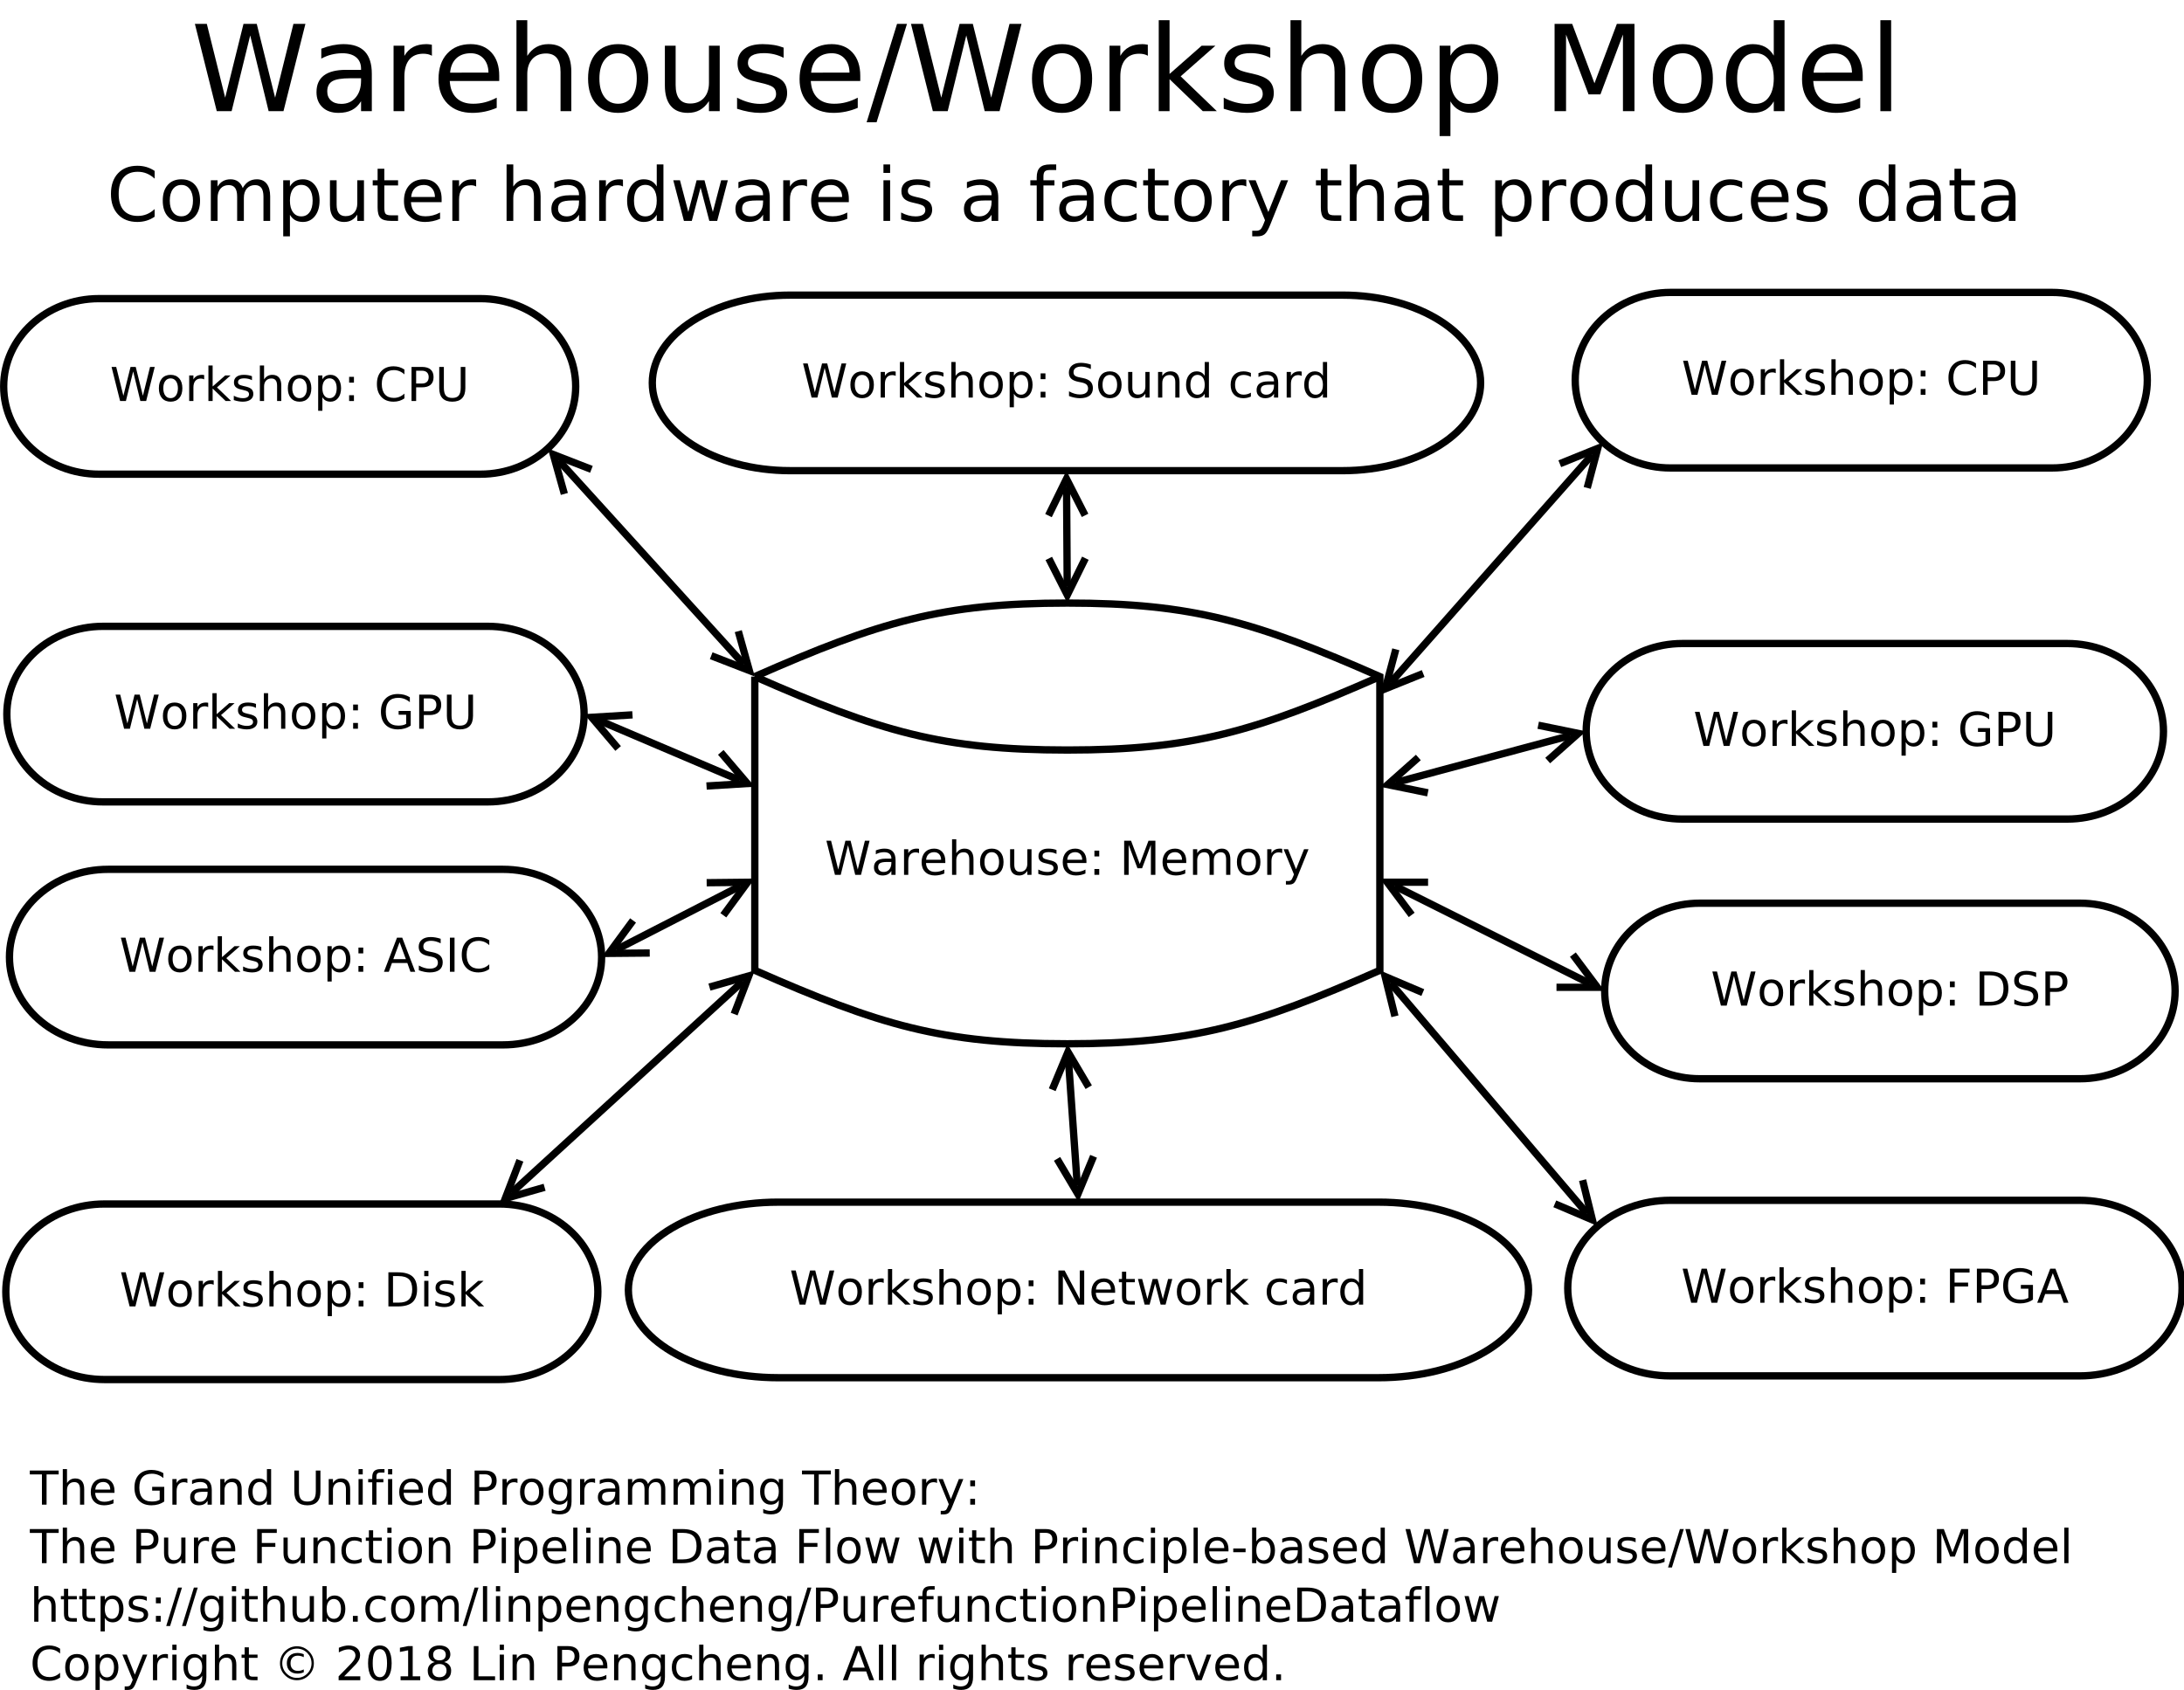 <?xml version="1.0" encoding="UTF-8"?>
<svg xmlns="http://www.w3.org/2000/svg" xmlns:xlink="http://www.w3.org/1999/xlink" width="597pt" height="462pt" viewBox="0 0 597 462" version="1.1">
<defs>
<g>
<symbol overflow="visible" id="glyph0-0">
<path style="stroke:none;" d="M 0.426 -9.324 L 1.699 -9.324 L 3.66 -1.441 L 5.617 -9.324 L 7.035 -9.324 L 8.996 -1.441 L 10.949 -9.324 L 12.23 -9.324 L 9.887 0 L 8.301 0 L 6.336 -8.094 L 4.348 0 L 2.762 0 Z M 0.426 -9.324 "/>
</symbol>
<symbol overflow="visible" id="glyph0-1">
<path style="stroke:none;" d="M 4.387 -3.516 C 3.453 -3.516 2.809 -3.406 2.453 -3.195 C 2.094 -2.98 1.914 -2.621 1.918 -2.113 C 1.914 -1.703 2.051 -1.379 2.32 -1.141 C 2.586 -0.898 2.949 -0.777 3.418 -0.781 C 4.051 -0.777 4.562 -1.004 4.949 -1.457 C 5.332 -1.906 5.523 -2.508 5.527 -3.262 L 5.527 -3.516 Z M 6.676 -3.992 L 6.676 0 L 5.527 0 L 5.527 -1.062 C 5.262 -0.633 4.938 -0.32 4.547 -0.121 C 4.156 0.078 3.676 0.176 3.109 0.18 C 2.391 0.176 1.82 -0.023 1.402 -0.422 C 0.977 -0.82 0.766 -1.355 0.77 -2.035 C 0.766 -2.82 1.031 -3.414 1.559 -3.816 C 2.082 -4.215 2.867 -4.418 3.918 -4.418 L 5.527 -4.418 L 5.527 -4.527 C 5.523 -5.055 5.352 -5.465 5.004 -5.754 C 4.656 -6.043 4.168 -6.188 3.543 -6.191 C 3.141 -6.188 2.75 -6.141 2.371 -6.047 C 1.992 -5.949 1.629 -5.805 1.281 -5.617 L 1.281 -6.676 C 1.699 -6.836 2.105 -6.961 2.504 -7.043 C 2.895 -7.121 3.281 -7.16 3.66 -7.164 C 4.672 -7.16 5.426 -6.898 5.926 -6.375 C 6.422 -5.852 6.672 -5.055 6.676 -3.992 Z M 6.676 -3.992 "/>
</symbol>
<symbol overflow="visible" id="glyph0-2">
<path style="stroke:none;" d="M 5.258 -5.922 C 5.125 -5.996 4.984 -6.051 4.836 -6.086 C 4.68 -6.121 4.516 -6.141 4.336 -6.141 C 3.684 -6.141 3.184 -5.926 2.836 -5.504 C 2.488 -5.078 2.312 -4.473 2.316 -3.684 L 2.316 0 L 1.16 0 L 1.16 -6.996 L 2.316 -6.996 L 2.316 -5.91 C 2.555 -6.332 2.871 -6.648 3.258 -6.855 C 3.645 -7.059 4.113 -7.16 4.672 -7.164 C 4.75 -7.16 4.84 -7.156 4.934 -7.148 C 5.027 -7.137 5.133 -7.121 5.254 -7.102 Z M 5.258 -5.922 "/>
</symbol>
<symbol overflow="visible" id="glyph0-3">
<path style="stroke:none;" d="M 7.191 -3.785 L 7.191 -3.223 L 1.906 -3.223 C 1.953 -2.43 2.191 -1.824 2.621 -1.414 C 3.043 -0.996 3.637 -0.789 4.402 -0.793 C 4.84 -0.789 5.27 -0.844 5.688 -0.953 C 6.098 -1.059 6.508 -1.223 6.922 -1.441 L 6.922 -0.355 C 6.508 -0.18 6.086 -0.051 5.652 0.043 C 5.219 0.129 4.781 0.176 4.336 0.18 C 3.219 0.176 2.332 -0.145 1.684 -0.793 C 1.027 -1.441 0.703 -2.32 0.707 -3.43 C 0.703 -4.57 1.012 -5.48 1.633 -6.156 C 2.25 -6.824 3.086 -7.16 4.137 -7.164 C 5.074 -7.16 5.816 -6.855 6.367 -6.254 C 6.914 -5.645 7.188 -4.824 7.191 -3.785 Z M 6.039 -4.121 C 6.027 -4.746 5.852 -5.25 5.512 -5.629 C 5.164 -6 4.711 -6.188 4.148 -6.191 C 3.508 -6.188 2.992 -6.004 2.609 -5.645 C 2.219 -5.277 1.996 -4.77 1.941 -4.117 Z M 6.039 -4.121 "/>
</symbol>
<symbol overflow="visible" id="glyph0-4">
<path style="stroke:none;" d="M 7.02 -4.223 L 7.02 0 L 5.871 0 L 5.871 -4.184 C 5.871 -4.848 5.742 -5.344 5.484 -5.672 C 5.227 -6 4.84 -6.164 4.324 -6.164 C 3.699 -6.164 3.207 -5.965 2.852 -5.57 C 2.492 -5.172 2.312 -4.633 2.316 -3.953 L 2.316 0 L 1.16 0 L 1.16 -9.719 L 2.316 -9.719 L 2.316 -5.91 C 2.59 -6.328 2.914 -6.641 3.289 -6.852 C 3.656 -7.055 4.086 -7.16 4.578 -7.164 C 5.379 -7.16 5.988 -6.91 6.402 -6.418 C 6.812 -5.918 7.02 -5.188 7.02 -4.223 Z M 7.02 -4.223 "/>
</symbol>
<symbol overflow="visible" id="glyph0-5">
<path style="stroke:none;" d="M 3.918 -6.191 C 3.297 -6.188 2.809 -5.945 2.453 -5.469 C 2.094 -4.984 1.914 -4.328 1.918 -3.492 C 1.914 -2.652 2.094 -1.992 2.449 -1.512 C 2.805 -1.031 3.293 -0.789 3.918 -0.793 C 4.527 -0.789 5.012 -1.031 5.371 -1.516 C 5.727 -1.996 5.906 -2.656 5.91 -3.492 C 5.906 -4.32 5.727 -4.977 5.371 -5.461 C 5.012 -5.945 4.527 -6.188 3.918 -6.191 Z M 3.918 -7.164 C 4.914 -7.16 5.699 -6.836 6.27 -6.188 C 6.84 -5.539 7.125 -4.641 7.129 -3.492 C 7.125 -2.344 6.84 -1.445 6.27 -0.797 C 5.699 -0.148 4.914 0.176 3.918 0.18 C 2.91 0.176 2.125 -0.148 1.559 -0.797 C 0.988 -1.445 0.703 -2.344 0.707 -3.492 C 0.703 -4.641 0.988 -5.539 1.559 -6.188 C 2.125 -6.836 2.91 -7.16 3.918 -7.164 Z M 3.918 -7.164 "/>
</symbol>
<symbol overflow="visible" id="glyph0-6">
<path style="stroke:none;" d="M 1.086 -2.762 L 1.086 -6.996 L 2.234 -6.996 L 2.234 -2.805 C 2.23 -2.141 2.359 -1.645 2.621 -1.312 C 2.879 -0.98 3.27 -0.812 3.785 -0.816 C 4.402 -0.812 4.891 -1.012 5.254 -1.41 C 5.613 -1.805 5.793 -2.344 5.797 -3.031 L 5.797 -6.996 L 6.945 -6.996 L 6.945 0 L 5.797 0 L 5.797 -1.074 C 5.516 -0.645 5.191 -0.332 4.824 -0.129 C 4.453 0.074 4.027 0.176 3.543 0.18 C 2.734 0.176 2.125 -0.07 1.711 -0.566 C 1.293 -1.062 1.082 -1.793 1.086 -2.762 Z M 1.086 -2.762 "/>
</symbol>
<symbol overflow="visible" id="glyph0-7">
<path style="stroke:none;" d="M 5.664 -6.789 L 5.664 -5.703 C 5.34 -5.867 5.004 -5.992 4.652 -6.078 C 4.301 -6.156 3.938 -6.199 3.566 -6.203 C 2.992 -6.199 2.562 -6.113 2.281 -5.941 C 1.992 -5.766 1.852 -5.5 1.855 -5.152 C 1.852 -4.883 1.953 -4.676 2.16 -4.523 C 2.363 -4.371 2.773 -4.227 3.391 -4.09 L 3.785 -4.004 C 4.598 -3.824 5.176 -3.578 5.523 -3.262 C 5.863 -2.941 6.035 -2.496 6.039 -1.93 C 6.035 -1.277 5.777 -0.766 5.266 -0.387 C 4.75 -0.012 4.043 0.176 3.148 0.18 C 2.77 0.176 2.379 0.141 1.977 0.07 C 1.566 0 1.141 -0.109 0.695 -0.258 L 0.695 -1.441 C 1.117 -1.223 1.535 -1.055 1.949 -0.945 C 2.359 -0.832 2.766 -0.777 3.172 -0.781 C 3.711 -0.777 4.129 -0.871 4.422 -1.059 C 4.711 -1.242 4.855 -1.504 4.859 -1.844 C 4.855 -2.152 4.75 -2.391 4.543 -2.562 C 4.332 -2.727 3.871 -2.887 3.16 -3.043 L 2.762 -3.137 C 2.043 -3.281 1.527 -3.512 1.215 -3.824 C 0.895 -4.133 0.738 -4.559 0.742 -5.102 C 0.738 -5.758 0.973 -6.266 1.441 -6.625 C 1.906 -6.98 2.566 -7.16 3.43 -7.164 C 3.852 -7.16 4.254 -7.129 4.629 -7.07 C 5.004 -7.004 5.348 -6.91 5.664 -6.789 Z M 5.664 -6.789 "/>
</symbol>
<symbol overflow="visible" id="glyph0-8">
<path style="stroke:none;" d="M 1.5 -1.586 L 2.816 -1.586 L 2.816 0 L 1.5 0 Z M 1.5 -6.613 L 2.816 -6.613 L 2.816 -5.027 L 1.5 -5.027 Z M 1.5 -6.613 "/>
</symbol>
<symbol overflow="visible" id="glyph0-9">
<path style="stroke:none;" d=""/>
</symbol>
<symbol overflow="visible" id="glyph0-10">
<path style="stroke:none;" d="M 1.254 -9.324 L 3.137 -9.324 L 5.516 -2.98 L 7.906 -9.324 L 9.789 -9.324 L 9.789 0 L 8.559 0 L 8.559 -8.188 L 6.152 -1.793 L 4.887 -1.793 L 2.48 -8.188 L 2.48 0 L 1.254 0 Z M 1.254 -9.324 "/>
</symbol>
<symbol overflow="visible" id="glyph0-11">
<path style="stroke:none;" d="M 6.652 -5.652 C 6.934 -6.164 7.277 -6.543 7.68 -6.793 C 8.078 -7.035 8.551 -7.16 9.094 -7.164 C 9.82 -7.16 10.383 -6.906 10.781 -6.398 C 11.176 -5.887 11.371 -5.16 11.375 -4.223 L 11.375 0 L 10.219 0 L 10.219 -4.184 C 10.219 -4.855 10.098 -5.352 9.863 -5.676 C 9.621 -6 9.262 -6.164 8.777 -6.164 C 8.18 -6.164 7.707 -5.965 7.363 -5.57 C 7.016 -5.172 6.844 -4.633 6.848 -3.953 L 6.848 0 L 5.691 0 L 5.691 -4.184 C 5.688 -4.855 5.57 -5.352 5.332 -5.68 C 5.094 -6 4.727 -6.164 4.234 -6.164 C 3.645 -6.164 3.18 -5.965 2.836 -5.566 C 2.488 -5.168 2.312 -4.629 2.316 -3.953 L 2.316 0 L 1.16 0 L 1.16 -6.996 L 2.316 -6.996 L 2.316 -5.91 C 2.574 -6.336 2.891 -6.652 3.258 -6.855 C 3.625 -7.059 4.059 -7.16 4.566 -7.164 C 5.07 -7.16 5.504 -7.031 5.863 -6.777 C 6.219 -6.516 6.48 -6.141 6.652 -5.652 Z M 6.652 -5.652 "/>
</symbol>
<symbol overflow="visible" id="glyph0-12">
<path style="stroke:none;" d="M 4.117 0.648 C 3.789 1.48 3.473 2.023 3.164 2.277 C 2.855 2.531 2.441 2.66 1.93 2.66 L 1.012 2.66 L 1.012 1.699 L 1.688 1.699 C 2 1.699 2.242 1.621 2.422 1.473 C 2.594 1.32 2.789 0.969 3.004 0.414 L 3.211 -0.113 L 0.383 -6.996 L 1.598 -6.996 L 3.785 -1.523 L 5.973 -6.996 L 7.191 -6.996 Z M 4.117 0.648 "/>
</symbol>
<symbol overflow="visible" id="glyph0-13">
<path style="stroke:none;" d="M 1.16 -9.719 L 2.316 -9.719 L 2.316 -3.98 L 5.746 -6.996 L 7.215 -6.996 L 3.504 -3.723 L 7.371 0 L 5.871 0 L 2.316 -3.418 L 2.316 0 L 1.16 0 Z M 1.16 -9.719 "/>
</symbol>
<symbol overflow="visible" id="glyph0-14">
<path style="stroke:none;" d="M 2.316 -1.051 L 2.316 2.66 L 1.16 2.66 L 1.16 -6.996 L 2.316 -6.996 L 2.316 -5.934 C 2.555 -6.348 2.859 -6.656 3.23 -6.859 C 3.598 -7.059 4.039 -7.16 4.555 -7.164 C 5.398 -7.16 6.09 -6.824 6.625 -6.152 C 7.152 -5.477 7.418 -4.59 7.422 -3.492 C 7.418 -2.391 7.152 -1.504 6.625 -0.832 C 6.09 -0.16 5.398 0.176 4.555 0.18 C 4.039 0.176 3.598 0.078 3.23 -0.121 C 2.859 -0.32 2.555 -0.629 2.316 -1.051 Z M 6.227 -3.492 C 6.223 -4.336 6.047 -4.996 5.703 -5.48 C 5.352 -5.957 4.875 -6.199 4.273 -6.203 C 3.66 -6.199 3.184 -5.957 2.836 -5.48 C 2.488 -4.996 2.312 -4.336 2.316 -3.492 C 2.312 -2.645 2.488 -1.98 2.836 -1.5 C 3.184 -1.02 3.66 -0.777 4.273 -0.781 C 4.875 -0.777 5.352 -1.02 5.703 -1.5 C 6.047 -1.98 6.223 -2.645 6.227 -3.492 Z M 6.227 -3.492 "/>
</symbol>
<symbol overflow="visible" id="glyph0-15">
<path style="stroke:none;" d="M 8.238 -8.609 L 8.238 -7.277 C 7.812 -7.672 7.359 -7.965 6.879 -8.164 C 6.398 -8.355 5.887 -8.453 5.348 -8.457 C 4.277 -8.453 3.461 -8.129 2.898 -7.48 C 2.332 -6.828 2.051 -5.887 2.051 -4.652 C 2.051 -3.426 2.332 -2.484 2.898 -1.832 C 3.461 -1.18 4.277 -0.855 5.348 -0.855 C 5.887 -0.855 6.398 -0.953 6.879 -1.148 C 7.359 -1.344 7.812 -1.637 8.238 -2.035 L 8.238 -0.719 C 7.797 -0.418 7.328 -0.191 6.836 -0.043 C 6.34 0.105 5.82 0.176 5.273 0.18 C 3.859 0.176 2.746 -0.254 1.938 -1.113 C 1.121 -1.977 0.715 -3.156 0.719 -4.652 C 0.715 -6.152 1.121 -7.332 1.938 -8.199 C 2.746 -9.059 3.859 -9.492 5.273 -9.496 C 5.828 -9.492 6.352 -9.418 6.848 -9.273 C 7.34 -9.121 7.805 -8.898 8.238 -8.609 Z M 8.238 -8.609 "/>
</symbol>
<symbol overflow="visible" id="glyph0-16">
<path style="stroke:none;" d="M 2.516 -8.289 L 2.516 -4.785 L 4.105 -4.785 C 4.688 -4.781 5.141 -4.934 5.465 -5.238 C 5.781 -5.543 5.941 -5.977 5.945 -6.539 C 5.941 -7.098 5.781 -7.527 5.465 -7.832 C 5.141 -8.133 4.688 -8.285 4.105 -8.289 Z M 1.254 -9.324 L 4.105 -9.324 C 5.148 -9.32 5.938 -9.086 6.473 -8.613 C 7.008 -8.141 7.277 -7.449 7.277 -6.539 C 7.277 -5.617 7.008 -4.922 6.473 -4.453 C 5.938 -3.98 5.148 -3.742 4.105 -3.746 L 2.516 -3.746 L 2.516 0 L 1.254 0 Z M 1.254 -9.324 "/>
</symbol>
<symbol overflow="visible" id="glyph0-17">
<path style="stroke:none;" d="M 1.113 -9.324 L 2.379 -9.324 L 2.379 -3.66 C 2.379 -2.656 2.559 -1.938 2.922 -1.5 C 3.285 -1.062 3.871 -0.844 4.684 -0.844 C 5.488 -0.844 6.074 -1.062 6.441 -1.5 C 6.801 -1.938 6.984 -2.656 6.984 -3.66 L 6.984 -9.324 L 8.25 -9.324 L 8.25 -3.504 C 8.25 -2.285 7.949 -1.367 7.348 -0.75 C 6.746 -0.133 5.855 0.176 4.684 0.18 C 3.504 0.176 2.617 -0.133 2.016 -0.75 C 1.414 -1.367 1.113 -2.285 1.113 -3.504 Z M 1.113 -9.324 "/>
</symbol>
<symbol overflow="visible" id="glyph0-18">
<path style="stroke:none;" d="M 7.613 -1.332 L 7.613 -3.836 L 5.555 -3.836 L 5.555 -4.871 L 8.863 -4.871 L 8.863 -0.867 C 8.375 -0.523 7.836 -0.262 7.25 -0.086 C 6.66 0.09 6.035 0.176 5.371 0.18 C 3.914 0.176 2.773 -0.246 1.953 -1.098 C 1.125 -1.945 0.715 -3.133 0.719 -4.652 C 0.715 -6.176 1.125 -7.363 1.953 -8.219 C 2.773 -9.066 3.914 -9.492 5.371 -9.496 C 5.977 -9.492 6.555 -9.418 7.105 -9.27 C 7.648 -9.121 8.152 -8.898 8.621 -8.609 L 8.621 -7.266 C 8.152 -7.66 7.656 -7.957 7.133 -8.156 C 6.605 -8.355 6.055 -8.453 5.477 -8.457 C 4.332 -8.453 3.477 -8.137 2.906 -7.5 C 2.336 -6.863 2.051 -5.914 2.051 -4.652 C 2.051 -3.395 2.336 -2.445 2.906 -1.809 C 3.477 -1.172 4.332 -0.855 5.477 -0.855 C 5.922 -0.855 6.32 -0.891 6.672 -0.969 C 7.02 -1.043 7.332 -1.164 7.613 -1.332 Z M 7.613 -1.332 "/>
</symbol>
<symbol overflow="visible" id="glyph0-19">
<path style="stroke:none;" d="M 2.516 -8.289 L 2.516 -1.035 L 4.043 -1.035 C 5.328 -1.031 6.27 -1.324 6.867 -1.91 C 7.465 -2.492 7.762 -3.41 7.766 -4.672 C 7.762 -5.918 7.465 -6.836 6.867 -7.418 C 6.27 -7.996 5.328 -8.285 4.043 -8.289 Z M 1.254 -9.324 L 3.848 -9.324 C 5.652 -9.32 6.977 -8.945 7.824 -8.195 C 8.668 -7.441 9.094 -6.266 9.094 -4.672 C 9.094 -3.062 8.668 -1.883 7.82 -1.129 C 6.969 -0.375 5.645 0 3.848 0 L 1.254 0 Z M 1.254 -9.324 "/>
</symbol>
<symbol overflow="visible" id="glyph0-20">
<path style="stroke:none;" d="M 6.848 -9.02 L 6.848 -7.789 C 6.367 -8.016 5.914 -8.188 5.492 -8.301 C 5.062 -8.41 4.652 -8.465 4.262 -8.469 C 3.57 -8.465 3.043 -8.332 2.672 -8.07 C 2.297 -7.801 2.109 -7.422 2.113 -6.934 C 2.109 -6.52 2.234 -6.211 2.484 -6 C 2.73 -5.789 3.199 -5.617 3.891 -5.492 L 4.652 -5.336 C 5.594 -5.152 6.289 -4.836 6.738 -4.387 C 7.184 -3.934 7.406 -3.328 7.41 -2.574 C 7.406 -1.668 7.102 -0.984 6.5 -0.52 C 5.891 -0.055 5.004 0.176 3.836 0.18 C 3.391 0.176 2.922 0.125 2.426 0.031 C 1.926 -0.07 1.41 -0.215 0.879 -0.414 L 0.879 -1.711 C 1.391 -1.422 1.891 -1.203 2.387 -1.062 C 2.875 -0.914 3.359 -0.844 3.836 -0.844 C 4.555 -0.844 5.109 -0.984 5.504 -1.266 C 5.891 -1.547 6.086 -1.949 6.09 -2.48 C 6.086 -2.934 5.945 -3.293 5.668 -3.555 C 5.383 -3.809 4.922 -4.004 4.285 -4.137 L 3.516 -4.285 C 2.574 -4.469 1.891 -4.762 1.473 -5.164 C 1.051 -5.562 0.844 -6.121 0.844 -6.832 C 0.844 -7.656 1.133 -8.305 1.715 -8.781 C 2.293 -9.254 3.094 -9.492 4.117 -9.496 C 4.551 -9.492 4.996 -9.453 5.453 -9.375 C 5.902 -9.297 6.367 -9.176 6.848 -9.02 Z M 6.848 -9.02 "/>
</symbol>
<symbol overflow="visible" id="glyph0-21">
<path style="stroke:none;" d="M 4.371 -8.082 L 2.66 -3.441 L 6.09 -3.441 Z M 3.66 -9.324 L 5.09 -9.324 L 8.645 0 L 7.332 0 L 6.484 -2.391 L 2.281 -2.391 L 1.43 0 L 0.102 0 Z M 3.66 -9.324 "/>
</symbol>
<symbol overflow="visible" id="glyph0-22">
<path style="stroke:none;" d="M 1.254 -9.324 L 2.516 -9.324 L 2.516 0 L 1.254 0 Z M 1.254 -9.324 "/>
</symbol>
<symbol overflow="visible" id="glyph0-23">
<path style="stroke:none;" d="M 7.02 -4.223 L 7.02 0 L 5.871 0 L 5.871 -4.184 C 5.871 -4.848 5.742 -5.344 5.484 -5.672 C 5.227 -6 4.84 -6.164 4.324 -6.164 C 3.699 -6.164 3.207 -5.965 2.852 -5.57 C 2.492 -5.172 2.312 -4.633 2.316 -3.953 L 2.316 0 L 1.16 0 L 1.16 -6.996 L 2.316 -6.996 L 2.316 -5.91 C 2.59 -6.328 2.914 -6.641 3.289 -6.852 C 3.656 -7.055 4.086 -7.16 4.578 -7.164 C 5.379 -7.16 5.988 -6.91 6.402 -6.418 C 6.812 -5.918 7.02 -5.188 7.02 -4.223 Z M 7.02 -4.223 "/>
</symbol>
<symbol overflow="visible" id="glyph0-24">
<path style="stroke:none;" d="M 5.809 -5.934 L 5.809 -9.719 L 6.957 -9.719 L 6.957 0 L 5.809 0 L 5.809 -1.051 C 5.562 -0.629 5.258 -0.32 4.891 -0.121 C 4.52 0.078 4.078 0.176 3.566 0.18 C 2.719 0.176 2.031 -0.16 1.5 -0.832 C 0.969 -1.504 0.703 -2.391 0.707 -3.492 C 0.703 -4.59 0.969 -5.477 1.5 -6.152 C 2.031 -6.824 2.719 -7.16 3.566 -7.164 C 4.078 -7.16 4.52 -7.059 4.891 -6.859 C 5.258 -6.656 5.562 -6.348 5.809 -5.934 Z M 1.895 -3.492 C 1.891 -2.645 2.066 -1.98 2.414 -1.5 C 2.762 -1.02 3.238 -0.777 3.848 -0.781 C 4.453 -0.777 4.934 -1.02 5.285 -1.5 C 5.633 -1.98 5.805 -2.645 5.809 -3.492 C 5.805 -4.336 5.633 -4.996 5.285 -5.48 C 4.934 -5.957 4.453 -6.199 3.848 -6.203 C 3.238 -6.199 2.762 -5.957 2.414 -5.48 C 2.066 -4.996 1.891 -4.336 1.895 -3.492 Z M 1.895 -3.492 "/>
</symbol>
<symbol overflow="visible" id="glyph0-25">
<path style="stroke:none;" d="M 6.242 -6.727 L 6.242 -5.652 C 5.914 -5.828 5.59 -5.961 5.262 -6.055 C 4.934 -6.141 4.602 -6.188 4.273 -6.191 C 3.523 -6.188 2.945 -5.949 2.535 -5.48 C 2.121 -5.004 1.914 -4.344 1.918 -3.492 C 1.914 -2.637 2.121 -1.973 2.535 -1.5 C 2.945 -1.027 3.523 -0.789 4.273 -0.793 C 4.602 -0.789 4.934 -0.836 5.262 -0.926 C 5.59 -1.016 5.914 -1.148 6.242 -1.332 L 6.242 -0.27 C 5.914 -0.117 5.582 -0.008 5.242 0.066 C 4.898 0.137 4.535 0.176 4.148 0.18 C 3.094 0.176 2.254 -0.152 1.637 -0.812 C 1.012 -1.473 0.703 -2.367 0.707 -3.492 C 0.703 -4.633 1.016 -5.527 1.645 -6.184 C 2.27 -6.832 3.129 -7.16 4.223 -7.164 C 4.574 -7.16 4.918 -7.125 5.258 -7.055 C 5.594 -6.98 5.922 -6.871 6.242 -6.727 Z M 6.242 -6.727 "/>
</symbol>
<symbol overflow="visible" id="glyph0-26">
<path style="stroke:none;" d="M 1.254 -9.324 L 2.953 -9.324 L 7.09 -1.523 L 7.09 -9.324 L 8.312 -9.324 L 8.312 0 L 6.613 0 L 2.48 -7.801 L 2.48 0 L 1.254 0 Z M 1.254 -9.324 "/>
</symbol>
<symbol overflow="visible" id="glyph0-27">
<path style="stroke:none;" d="M 2.344 -8.984 L 2.344 -6.996 L 4.711 -6.996 L 4.711 -6.102 L 2.344 -6.102 L 2.344 -2.305 C 2.344 -1.73 2.422 -1.363 2.578 -1.203 C 2.734 -1.039 3.051 -0.961 3.531 -0.961 L 4.711 -0.961 L 4.711 0 L 3.531 0 C 2.641 0 2.027 -0.164 1.691 -0.496 C 1.352 -0.824 1.184 -1.426 1.188 -2.305 L 1.188 -6.102 L 0.344 -6.102 L 0.344 -6.996 L 1.188 -6.996 L 1.188 -8.984 Z M 2.344 -8.984 "/>
</symbol>
<symbol overflow="visible" id="glyph0-28">
<path style="stroke:none;" d="M 0.539 -6.996 L 1.688 -6.996 L 3.125 -1.535 L 4.555 -6.996 L 5.91 -6.996 L 7.348 -1.535 L 8.777 -6.996 L 9.926 -6.996 L 8.094 0 L 6.738 0 L 5.234 -5.734 L 3.723 0 L 2.367 0 Z M 0.539 -6.996 "/>
</symbol>
<symbol overflow="visible" id="glyph0-29">
<path style="stroke:none;" d="M -0.039 -9.324 L 7.852 -9.324 L 7.852 -8.266 L 4.543 -8.266 L 4.543 0 L 3.273 0 L 3.273 -8.266 L -0.039 -8.266 Z M -0.039 -9.324 "/>
</symbol>
<symbol overflow="visible" id="glyph0-30">
<path style="stroke:none;" d="M 1.207 -6.996 L 2.355 -6.996 L 2.355 0 L 1.207 0 Z M 1.207 -9.719 L 2.355 -9.719 L 2.355 -8.266 L 1.207 -8.266 Z M 1.207 -9.719 "/>
</symbol>
<symbol overflow="visible" id="glyph0-31">
<path style="stroke:none;" d="M 4.746 -9.719 L 4.746 -8.766 L 3.648 -8.766 C 3.234 -8.766 2.949 -8.68 2.789 -8.516 C 2.625 -8.344 2.543 -8.043 2.547 -7.613 L 2.547 -6.996 L 4.441 -6.996 L 4.441 -6.102 L 2.547 -6.102 L 2.547 0 L 1.395 0 L 1.395 -6.102 L 0.293 -6.102 L 0.293 -6.996 L 1.395 -6.996 L 1.395 -7.484 C 1.395 -8.258 1.574 -8.824 1.938 -9.184 C 2.297 -9.535 2.871 -9.715 3.66 -9.719 Z M 4.746 -9.719 "/>
</symbol>
<symbol overflow="visible" id="glyph0-32">
<path style="stroke:none;" d="M 5.809 -3.578 C 5.805 -4.41 5.633 -5.055 5.293 -5.516 C 4.945 -5.969 4.465 -6.199 3.848 -6.203 C 3.227 -6.199 2.746 -5.969 2.406 -5.516 C 2.062 -5.055 1.891 -4.41 1.895 -3.578 C 1.891 -2.746 2.062 -2.102 2.406 -1.648 C 2.746 -1.188 3.227 -0.961 3.848 -0.961 C 4.465 -0.961 4.945 -1.188 5.293 -1.648 C 5.633 -2.102 5.805 -2.746 5.809 -3.578 Z M 6.957 -0.867 C 6.953 0.32 6.691 1.203 6.164 1.789 C 5.633 2.367 4.82 2.66 3.734 2.66 C 3.328 2.66 2.949 2.629 2.59 2.57 C 2.23 2.508 1.883 2.414 1.551 2.293 L 1.551 1.176 C 1.883 1.355 2.215 1.488 2.547 1.578 C 2.875 1.664 3.211 1.711 3.555 1.711 C 4.305 1.711 4.867 1.512 5.246 1.121 C 5.617 0.723 5.805 0.133 5.809 -0.664 L 5.809 -1.23 C 5.566 -0.816 5.262 -0.508 4.895 -0.305 C 4.52 -0.102 4.078 0 3.566 0 C 2.707 0 2.016 -0.324 1.492 -0.98 C 0.965 -1.629 0.703 -2.496 0.707 -3.578 C 0.703 -4.66 0.965 -5.527 1.492 -6.184 C 2.016 -6.832 2.707 -7.16 3.566 -7.164 C 4.078 -7.16 4.52 -7.059 4.895 -6.855 C 5.262 -6.652 5.566 -6.344 5.809 -5.934 L 5.809 -6.996 L 6.957 -6.996 Z M 6.957 -0.867 "/>
</symbol>
<symbol overflow="visible" id="glyph0-33">
<path style="stroke:none;" d="M 1.254 -9.324 L 6.613 -9.324 L 6.613 -8.266 L 2.516 -8.266 L 2.516 -5.516 L 6.215 -5.516 L 6.215 -4.453 L 2.516 -4.453 L 2.516 0 L 1.254 0 Z M 1.254 -9.324 "/>
</symbol>
<symbol overflow="visible" id="glyph0-34">
<path style="stroke:none;" d="M 1.207 -9.719 L 2.355 -9.719 L 2.355 0 L 1.207 0 Z M 1.207 -9.719 "/>
</symbol>
<symbol overflow="visible" id="glyph0-35">
<path style="stroke:none;" d="M 0.625 -4.016 L 3.992 -4.016 L 3.992 -2.992 L 0.625 -2.992 Z M 0.625 -4.016 "/>
</symbol>
<symbol overflow="visible" id="glyph0-36">
<path style="stroke:none;" d="M 6.227 -3.492 C 6.223 -4.336 6.047 -4.996 5.703 -5.48 C 5.352 -5.957 4.875 -6.199 4.273 -6.203 C 3.66 -6.199 3.184 -5.957 2.836 -5.48 C 2.488 -4.996 2.312 -4.336 2.316 -3.492 C 2.312 -2.645 2.488 -1.98 2.836 -1.5 C 3.184 -1.02 3.66 -0.777 4.273 -0.781 C 4.875 -0.777 5.352 -1.02 5.703 -1.5 C 6.047 -1.98 6.223 -2.645 6.227 -3.492 Z M 2.316 -5.934 C 2.555 -6.348 2.859 -6.656 3.23 -6.859 C 3.598 -7.059 4.039 -7.16 4.555 -7.164 C 5.398 -7.16 6.09 -6.824 6.625 -6.152 C 7.152 -5.477 7.418 -4.59 7.422 -3.492 C 7.418 -2.391 7.152 -1.504 6.625 -0.832 C 6.09 -0.16 5.398 0.176 4.555 0.18 C 4.039 0.176 3.598 0.078 3.23 -0.121 C 2.859 -0.32 2.555 -0.629 2.316 -1.051 L 2.316 0 L 1.16 0 L 1.16 -9.719 L 2.316 -9.719 Z M 2.316 -5.934 "/>
</symbol>
<symbol overflow="visible" id="glyph0-37">
<path style="stroke:none;" d="M 3.25 -9.324 L 4.309 -9.324 L 1.062 1.188 L 0 1.188 Z M 3.25 -9.324 "/>
</symbol>
<symbol overflow="visible" id="glyph0-38">
<path style="stroke:none;" d="M 1.367 -1.586 L 2.688 -1.586 L 2.688 0 L 1.367 0 Z M 1.367 -1.586 "/>
</symbol>
<symbol overflow="visible" id="glyph0-39">
<path style="stroke:none;" d="M 6.398 -9.277 C 7.031 -9.273 7.621 -9.16 8.168 -8.934 C 8.715 -8.703 9.215 -8.359 9.668 -7.906 C 10.121 -7.449 10.461 -6.949 10.688 -6.406 C 10.91 -5.859 11.02 -5.27 11.023 -4.629 C 11.02 -3.996 10.91 -3.406 10.688 -2.863 C 10.461 -2.32 10.121 -1.82 9.668 -1.367 C 9.215 -0.91 8.715 -0.57 8.168 -0.344 C 7.621 -0.113 7.031 0 6.398 0 C 5.762 0 5.168 -0.113 4.625 -0.344 C 4.074 -0.57 3.574 -0.91 3.125 -1.367 C 2.664 -1.82 2.324 -2.32 2.105 -2.863 C 1.879 -3.406 1.77 -3.996 1.77 -4.629 C 1.77 -5.27 1.879 -5.859 2.105 -6.406 C 2.324 -6.949 2.664 -7.449 3.125 -7.906 C 3.574 -8.359 4.074 -8.703 4.625 -8.934 C 5.168 -9.16 5.762 -9.273 6.398 -9.277 Z M 6.398 -8.633 C 5.852 -8.629 5.34 -8.531 4.871 -8.34 C 4.398 -8.141 3.969 -7.848 3.578 -7.457 C 3.184 -7.062 2.887 -6.629 2.691 -6.156 C 2.488 -5.676 2.391 -5.168 2.391 -4.629 C 2.391 -4.09 2.488 -3.582 2.691 -3.113 C 2.887 -2.637 3.184 -2.207 3.578 -1.816 C 3.969 -1.426 4.398 -1.129 4.871 -0.934 C 5.34 -0.73 5.852 -0.633 6.398 -0.637 C 6.945 -0.633 7.453 -0.73 7.93 -0.934 C 8.398 -1.129 8.832 -1.426 9.227 -1.816 C 9.613 -2.203 9.902 -2.629 10.098 -3.102 C 10.285 -3.57 10.383 -4.082 10.387 -4.629 C 10.383 -5.184 10.285 -5.695 10.094 -6.168 C 9.895 -6.641 9.605 -7.07 9.227 -7.457 C 8.832 -7.848 8.398 -8.141 7.93 -8.34 C 7.453 -8.531 6.945 -8.629 6.398 -8.633 Z M 8.266 -7.102 L 8.266 -6.297 C 7.988 -6.434 7.715 -6.535 7.445 -6.602 C 7.172 -6.668 6.898 -6.703 6.629 -6.703 C 6.004 -6.703 5.52 -6.52 5.172 -6.156 C 4.824 -5.789 4.652 -5.281 4.652 -4.629 C 4.652 -3.965 4.828 -3.449 5.188 -3.09 C 5.539 -2.723 6.043 -2.543 6.691 -2.547 C 6.957 -2.543 7.215 -2.574 7.469 -2.645 C 7.723 -2.707 7.988 -2.812 8.266 -2.953 L 8.266 -2.16 C 7.98 -2.039 7.695 -1.949 7.414 -1.891 C 7.125 -1.832 6.84 -1.805 6.551 -1.805 C 5.652 -1.805 4.941 -2.059 4.418 -2.566 C 3.895 -3.074 3.633 -3.762 3.637 -4.629 C 3.633 -5.496 3.895 -6.18 4.418 -6.688 C 4.941 -7.188 5.652 -7.441 6.551 -7.445 C 6.855 -7.441 7.148 -7.41 7.434 -7.355 C 7.715 -7.293 7.992 -7.211 8.266 -7.102 Z M 8.266 -7.102 "/>
</symbol>
<symbol overflow="visible" id="glyph0-40">
<path style="stroke:none;" d="M 2.453 -1.062 L 6.859 -1.062 L 6.859 0 L 0.938 0 L 0.938 -1.062 C 1.414 -1.555 2.066 -2.219 2.895 -3.055 C 3.723 -3.887 4.242 -4.426 4.453 -4.672 C 4.855 -5.121 5.137 -5.508 5.297 -5.824 C 5.457 -6.137 5.535 -6.445 5.539 -6.754 C 5.535 -7.246 5.363 -7.648 5.016 -7.965 C 4.668 -8.273 4.215 -8.43 3.66 -8.434 C 3.262 -8.43 2.844 -8.363 2.406 -8.227 C 1.965 -8.086 1.496 -7.875 1 -7.602 L 1 -8.875 C 1.504 -9.078 1.977 -9.234 2.422 -9.34 C 2.859 -9.441 3.266 -9.492 3.637 -9.496 C 4.602 -9.492 5.371 -9.25 5.945 -8.77 C 6.52 -8.285 6.809 -7.641 6.809 -6.832 C 6.809 -6.449 6.734 -6.086 6.594 -5.742 C 6.445 -5.398 6.184 -4.992 5.809 -4.527 C 5.699 -4.406 5.371 -4.059 4.816 -3.48 C 4.258 -2.902 3.469 -2.094 2.453 -1.062 Z M 2.453 -1.062 "/>
</symbol>
<symbol overflow="visible" id="glyph0-41">
<path style="stroke:none;" d="M 4.066 -8.496 C 3.418 -8.496 2.93 -8.176 2.602 -7.535 C 2.273 -6.895 2.109 -5.934 2.113 -4.652 C 2.109 -3.371 2.273 -2.41 2.602 -1.773 C 2.93 -1.133 3.418 -0.812 4.066 -0.816 C 4.719 -0.812 5.207 -1.133 5.535 -1.773 C 5.859 -2.41 6.023 -3.371 6.027 -4.652 C 6.023 -5.934 5.859 -6.895 5.535 -7.535 C 5.207 -8.176 4.719 -8.496 4.066 -8.496 Z M 4.066 -9.496 C 5.109 -9.492 5.906 -9.078 6.461 -8.254 C 7.012 -7.426 7.289 -6.227 7.289 -4.652 C 7.289 -3.082 7.012 -1.883 6.461 -1.059 C 5.906 -0.234 5.109 0.176 4.066 0.18 C 3.02 0.176 2.219 -0.234 1.672 -1.059 C 1.117 -1.883 0.844 -3.082 0.844 -4.652 C 0.844 -6.227 1.117 -7.426 1.672 -8.254 C 2.219 -9.078 3.02 -9.492 4.066 -9.496 Z M 4.066 -9.496 "/>
</symbol>
<symbol overflow="visible" id="glyph0-42">
<path style="stroke:none;" d="M 1.586 -1.062 L 3.648 -1.062 L 3.648 -8.176 L 1.406 -7.727 L 1.406 -8.875 L 3.637 -9.324 L 4.898 -9.324 L 4.898 -1.062 L 6.957 -1.062 L 6.957 0 L 1.586 0 Z M 1.586 -1.062 "/>
</symbol>
<symbol overflow="visible" id="glyph0-43">
<path style="stroke:none;" d="M 4.066 -4.43 C 3.465 -4.43 2.992 -4.27 2.652 -3.949 C 2.305 -3.629 2.133 -3.188 2.137 -2.625 C 2.133 -2.062 2.305 -1.617 2.652 -1.297 C 2.992 -0.973 3.465 -0.812 4.066 -0.816 C 4.664 -0.812 5.137 -0.977 5.484 -1.301 C 5.828 -1.621 6 -2.062 6.004 -2.625 C 6 -3.188 5.828 -3.629 5.488 -3.949 C 5.141 -4.27 4.668 -4.43 4.066 -4.43 Z M 2.805 -4.965 C 2.262 -5.094 1.84 -5.348 1.539 -5.719 C 1.234 -6.09 1.082 -6.543 1.086 -7.078 C 1.082 -7.82 1.348 -8.406 1.883 -8.844 C 2.41 -9.273 3.141 -9.492 4.066 -9.496 C 4.996 -9.492 5.723 -9.273 6.254 -8.844 C 6.777 -8.406 7.043 -7.82 7.047 -7.078 C 7.043 -6.543 6.891 -6.09 6.594 -5.719 C 6.289 -5.348 5.871 -5.094 5.336 -4.965 C 5.941 -4.82 6.414 -4.543 6.754 -4.133 C 7.094 -3.719 7.266 -3.219 7.266 -2.625 C 7.266 -1.719 6.988 -1.023 6.438 -0.543 C 5.883 -0.062 5.094 0.176 4.066 0.18 C 3.035 0.176 2.242 -0.062 1.695 -0.543 C 1.141 -1.023 0.867 -1.719 0.867 -2.625 C 0.867 -3.219 1.035 -3.719 1.379 -4.133 C 1.719 -4.543 2.195 -4.82 2.805 -4.965 Z M 2.344 -6.957 C 2.344 -6.473 2.492 -6.098 2.797 -5.828 C 3.094 -5.555 3.52 -5.418 4.066 -5.422 C 4.605 -5.418 5.027 -5.555 5.336 -5.828 C 5.641 -6.098 5.793 -6.473 5.797 -6.957 C 5.793 -7.438 5.641 -7.816 5.336 -8.09 C 5.027 -8.359 4.605 -8.496 4.066 -8.496 C 3.52 -8.496 3.094 -8.359 2.797 -8.09 C 2.492 -7.816 2.344 -7.438 2.344 -6.957 Z M 2.344 -6.957 "/>
</symbol>
<symbol overflow="visible" id="glyph0-44">
<path style="stroke:none;" d="M 1.254 -9.324 L 2.516 -9.324 L 2.516 -1.062 L 7.059 -1.062 L 7.059 0 L 1.254 0 Z M 1.254 -9.324 "/>
</symbol>
<symbol overflow="visible" id="glyph0-45">
<path style="stroke:none;" d="M 0.383 -6.996 L 1.598 -6.996 L 3.785 -1.125 L 5.973 -6.996 L 7.191 -6.996 L 4.566 0 L 3.004 0 Z M 0.383 -6.996 "/>
</symbol>
<symbol overflow="visible" id="glyph1-0">
<path style="stroke:none;" d="M 1.086 -23.863 L 4.348 -23.863 L 9.367 -3.691 L 14.371 -23.863 L 17.996 -23.863 L 23.016 -3.691 L 28.02 -23.863 L 31.297 -23.863 L 25.301 0 L 21.242 0 L 16.207 -20.715 L 11.125 0 L 7.066 0 Z M 1.086 -23.863 "/>
</symbol>
<symbol overflow="visible" id="glyph1-1">
<path style="stroke:none;" d="M 11.219 -9 C 8.84 -9 7.195 -8.727 6.281 -8.184 C 5.363 -7.637 4.902 -6.711 4.906 -5.402 C 4.902 -4.355 5.246 -3.523 5.938 -2.914 C 6.621 -2.297 7.559 -1.992 8.742 -1.996 C 10.371 -1.992 11.676 -2.57 12.664 -3.73 C 13.648 -4.883 14.145 -6.422 14.145 -8.344 L 14.145 -9 Z M 17.086 -10.215 L 17.086 0 L 14.145 0 L 14.145 -2.719 C 13.473 -1.629 12.633 -0.824 11.633 -0.309 C 10.629 0.207 9.406 0.461 7.961 0.465 C 6.125 0.461 4.668 -0.051 3.586 -1.078 C 2.504 -2.105 1.961 -3.48 1.965 -5.211 C 1.961 -7.219 2.637 -8.738 3.988 -9.766 C 5.336 -10.785 7.348 -11.297 10.023 -11.301 L 14.145 -11.301 L 14.145 -11.59 C 14.145 -12.941 13.699 -13.984 12.809 -14.727 C 11.918 -15.465 10.668 -15.836 9.062 -15.84 C 8.035 -15.836 7.039 -15.715 6.074 -15.473 C 5.102 -15.227 4.168 -14.859 3.277 -14.371 L 3.277 -17.086 C 4.348 -17.5 5.395 -17.809 6.41 -18.02 C 7.422 -18.223 8.406 -18.328 9.367 -18.332 C 11.953 -18.328 13.887 -17.656 15.168 -16.316 C 16.445 -14.973 17.086 -12.938 17.086 -10.215 Z M 17.086 -10.215 "/>
</symbol>
<symbol overflow="visible" id="glyph1-2">
<path style="stroke:none;" d="M 13.457 -15.152 C 13.125 -15.344 12.766 -15.484 12.379 -15.574 C 11.988 -15.664 11.559 -15.707 11.094 -15.711 C 9.426 -15.707 8.148 -15.168 7.262 -14.09 C 6.371 -13.008 5.93 -11.453 5.93 -9.43 L 5.93 0 L 2.973 0 L 2.973 -17.902 L 5.93 -17.902 L 5.93 -15.121 C 6.547 -16.203 7.348 -17.008 8.34 -17.539 C 9.328 -18.062 10.535 -18.328 11.957 -18.332 C 12.156 -18.328 12.379 -18.316 12.625 -18.293 C 12.871 -18.266 13.145 -18.223 13.441 -18.172 Z M 13.457 -15.152 "/>
</symbol>
<symbol overflow="visible" id="glyph1-3">
<path style="stroke:none;" d="M 18.398 -9.688 L 18.398 -8.246 L 4.875 -8.246 C 5 -6.219 5.609 -4.68 6.703 -3.621 C 7.797 -2.559 9.316 -2.027 11.27 -2.031 C 12.395 -2.027 13.488 -2.164 14.551 -2.445 C 15.609 -2.719 16.664 -3.137 17.711 -3.691 L 17.711 -0.91 C 16.652 -0.457 15.57 -0.121 14.465 0.113 C 13.355 0.344 12.23 0.461 11.094 0.465 C 8.234 0.461 5.973 -0.367 4.305 -2.027 C 2.637 -3.691 1.805 -5.938 1.805 -8.773 C 1.805 -11.703 2.594 -14.031 4.18 -15.75 C 5.758 -17.469 7.895 -18.328 10.582 -18.332 C 12.988 -18.328 14.891 -17.555 16.297 -16.008 C 17.695 -14.457 18.398 -12.348 18.398 -9.688 Z M 15.457 -10.551 C 15.434 -12.156 14.98 -13.438 14.105 -14.398 C 13.223 -15.355 12.059 -15.836 10.613 -15.84 C 8.969 -15.836 7.656 -15.375 6.672 -14.449 C 5.684 -13.52 5.117 -12.211 4.973 -10.531 Z M 15.457 -10.551 "/>
</symbol>
<symbol overflow="visible" id="glyph1-4">
<path style="stroke:none;" d="M 17.965 -10.805 L 17.965 0 L 15.023 0 L 15.023 -10.711 C 15.023 -12.402 14.691 -13.668 14.031 -14.512 C 13.371 -15.352 12.383 -15.773 11.062 -15.777 C 9.473 -15.773 8.219 -15.266 7.305 -14.258 C 6.387 -13.242 5.93 -11.863 5.93 -10.117 L 5.93 0 L 2.973 0 L 2.973 -24.871 L 5.93 -24.871 L 5.93 -15.121 C 6.633 -16.195 7.461 -17 8.414 -17.531 C 9.367 -18.062 10.465 -18.328 11.715 -18.332 C 13.77 -18.328 15.328 -17.691 16.383 -16.422 C 17.438 -15.145 17.965 -13.273 17.965 -10.805 Z M 17.965 -10.805 "/>
</symbol>
<symbol overflow="visible" id="glyph1-5">
<path style="stroke:none;" d="M 10.023 -15.84 C 8.441 -15.836 7.195 -15.223 6.281 -13.992 C 5.363 -12.762 4.902 -11.074 4.906 -8.934 C 4.902 -6.789 5.359 -5.102 6.273 -3.875 C 7.184 -2.641 8.434 -2.027 10.023 -2.031 C 11.586 -2.027 12.828 -2.645 13.746 -3.883 C 14.66 -5.117 15.117 -6.801 15.121 -8.934 C 15.117 -11.055 14.66 -12.734 13.746 -13.977 C 12.828 -15.215 11.586 -15.836 10.023 -15.84 Z M 10.023 -18.332 C 12.578 -18.328 14.586 -17.496 16.047 -15.84 C 17.504 -14.176 18.234 -11.875 18.238 -8.934 C 18.234 -6 17.504 -3.699 16.047 -2.035 C 14.586 -0.367 12.578 0.461 10.023 0.465 C 7.449 0.461 5.438 -0.367 3.984 -2.035 C 2.531 -3.699 1.805 -6 1.805 -8.934 C 1.805 -11.875 2.531 -14.176 3.984 -15.84 C 5.438 -17.496 7.449 -18.328 10.023 -18.332 Z M 10.023 -18.332 "/>
</symbol>
<symbol overflow="visible" id="glyph1-6">
<path style="stroke:none;" d="M 2.781 -7.066 L 2.781 -17.902 L 5.723 -17.902 L 5.723 -7.176 C 5.719 -5.48 6.047 -4.211 6.711 -3.363 C 7.367 -2.516 8.359 -2.09 9.688 -2.094 C 11.27 -2.09 12.523 -2.598 13.449 -3.609 C 14.367 -4.621 14.828 -6 14.832 -7.754 L 14.832 -17.902 L 17.773 -17.902 L 17.773 0 L 14.832 0 L 14.832 -2.75 C 14.113 -1.656 13.285 -0.848 12.348 -0.324 C 11.402 0.203 10.309 0.461 9.062 0.465 C 7.004 0.461 5.441 -0.176 4.379 -1.453 C 3.309 -2.73 2.777 -4.602 2.781 -7.066 Z M 2.781 -7.066 "/>
</symbol>
<symbol overflow="visible" id="glyph1-7">
<path style="stroke:none;" d="M 14.496 -17.375 L 14.496 -14.594 C 13.664 -15.016 12.801 -15.336 11.906 -15.551 C 11.012 -15.762 10.082 -15.867 9.125 -15.871 C 7.664 -15.867 6.57 -15.645 5.84 -15.199 C 5.109 -14.75 4.746 -14.078 4.746 -13.188 C 4.746 -12.504 5.004 -11.969 5.527 -11.578 C 6.047 -11.188 7.098 -10.816 8.68 -10.469 L 9.688 -10.246 C 11.773 -9.797 13.258 -9.164 14.137 -8.352 C 15.016 -7.531 15.457 -6.395 15.457 -4.938 C 15.457 -3.273 14.797 -1.957 13.48 -0.988 C 12.164 -0.02 10.355 0.461 8.055 0.465 C 7.094 0.461 6.094 0.367 5.059 0.184 C 4.016 -0.004 2.922 -0.281 1.773 -0.656 L 1.773 -3.691 C 2.859 -3.125 3.93 -2.699 4.988 -2.418 C 6.039 -2.133 7.086 -1.992 8.121 -1.996 C 9.504 -1.992 10.566 -2.23 11.316 -2.707 C 12.059 -3.184 12.434 -3.852 12.434 -4.715 C 12.434 -5.512 12.164 -6.125 11.625 -6.551 C 11.086 -6.977 9.906 -7.387 8.086 -7.785 L 7.066 -8.023 C 5.242 -8.402 3.926 -8.992 3.117 -9.789 C 2.305 -10.582 1.898 -11.672 1.902 -13.059 C 1.898 -14.742 2.496 -16.043 3.691 -16.957 C 4.883 -17.871 6.574 -18.328 8.773 -18.332 C 9.859 -18.328 10.883 -18.25 11.844 -18.094 C 12.797 -17.934 13.684 -17.691 14.496 -17.375 Z M 14.496 -17.375 "/>
</symbol>
<symbol overflow="visible" id="glyph1-8">
<path style="stroke:none;" d="M 8.312 -23.863 L 11.027 -23.863 L 2.719 3.035 L 0 3.035 Z M 8.312 -23.863 "/>
</symbol>
<symbol overflow="visible" id="glyph1-9">
<path style="stroke:none;" d="M 2.973 -24.871 L 5.93 -24.871 L 5.93 -10.18 L 14.703 -17.902 L 18.461 -17.902 L 8.965 -9.527 L 18.859 0 L 15.023 0 L 5.93 -8.742 L 5.93 0 L 2.973 0 Z M 2.973 -24.871 "/>
</symbol>
<symbol overflow="visible" id="glyph1-10">
<path style="stroke:none;" d="M 5.93 -2.684 L 5.93 6.809 L 2.973 6.809 L 2.973 -17.902 L 5.93 -17.902 L 5.93 -15.184 C 6.547 -16.246 7.324 -17.039 8.27 -17.555 C 9.211 -18.07 10.34 -18.328 11.652 -18.332 C 13.824 -18.328 15.59 -17.465 16.949 -15.742 C 18.305 -14.016 18.984 -11.746 18.988 -8.934 C 18.984 -6.117 18.305 -3.848 16.949 -2.125 C 15.59 -0.398 13.824 0.461 11.652 0.465 C 10.34 0.461 9.211 0.207 8.27 -0.309 C 7.324 -0.824 6.547 -1.617 5.93 -2.684 Z M 15.938 -8.934 C 15.938 -11.094 15.492 -12.789 14.602 -14.023 C 13.711 -15.25 12.488 -15.867 10.934 -15.871 C 9.375 -15.867 8.148 -15.25 7.262 -14.023 C 6.371 -12.789 5.93 -11.094 5.93 -8.934 C 5.93 -6.77 6.371 -5.074 7.262 -3.844 C 8.148 -2.609 9.375 -1.992 10.934 -1.996 C 12.488 -1.992 13.711 -2.609 14.602 -3.844 C 15.492 -5.074 15.938 -6.77 15.938 -8.934 Z M 15.938 -8.934 "/>
</symbol>
<symbol overflow="visible" id="glyph1-11">
<path style="stroke:none;" d=""/>
</symbol>
<symbol overflow="visible" id="glyph1-12">
<path style="stroke:none;" d="M 3.211 -23.863 L 8.023 -23.863 L 14.113 -7.625 L 20.234 -23.863 L 25.047 -23.863 L 25.047 0 L 21.898 0 L 21.898 -20.953 L 15.742 -4.586 L 12.5 -4.586 L 6.344 -20.953 L 6.344 0 L 3.211 0 Z M 3.211 -23.863 "/>
</symbol>
<symbol overflow="visible" id="glyph1-13">
<path style="stroke:none;" d="M 14.863 -15.184 L 14.863 -24.871 L 17.805 -24.871 L 17.805 0 L 14.863 0 L 14.863 -2.684 C 14.242 -1.617 13.461 -0.824 12.523 -0.309 C 11.578 0.207 10.445 0.461 9.125 0.465 C 6.961 0.461 5.203 -0.398 3.844 -2.125 C 2.484 -3.848 1.805 -6.117 1.805 -8.934 C 1.805 -11.746 2.484 -14.016 3.844 -15.742 C 5.203 -17.465 6.961 -18.328 9.125 -18.332 C 10.445 -18.328 11.578 -18.07 12.523 -17.555 C 13.461 -17.039 14.242 -16.246 14.863 -15.184 Z M 4.844 -8.934 C 4.84 -6.77 5.285 -5.074 6.176 -3.844 C 7.066 -2.609 8.289 -1.992 9.848 -1.996 C 11.398 -1.992 12.621 -2.609 13.52 -3.844 C 14.41 -5.074 14.859 -6.77 14.863 -8.934 C 14.859 -11.094 14.41 -12.789 13.52 -14.023 C 12.621 -15.25 11.398 -15.867 9.848 -15.871 C 8.289 -15.867 7.066 -15.25 6.176 -14.023 C 5.285 -12.789 4.84 -11.094 4.844 -8.934 Z M 4.844 -8.934 "/>
</symbol>
<symbol overflow="visible" id="glyph1-14">
<path style="stroke:none;" d="M 3.086 -24.871 L 6.027 -24.871 L 6.027 0 L 3.086 0 Z M 3.086 -24.871 "/>
</symbol>
<symbol overflow="visible" id="glyph2-0">
<path style="stroke:none;" d="M 13.082 -13.668 L 13.082 -11.555 C 12.406 -12.18 11.688 -12.648 10.926 -12.961 C 10.16 -13.273 9.348 -13.43 8.488 -13.43 C 6.793 -13.43 5.496 -12.91 4.602 -11.875 C 3.699 -10.84 3.25 -9.344 3.254 -7.391 C 3.25 -5.438 3.699 -3.945 4.602 -2.91 C 5.496 -1.875 6.793 -1.359 8.488 -1.359 C 9.348 -1.359 10.16 -1.512 10.926 -1.824 C 11.688 -2.133 12.406 -2.605 13.082 -3.234 L 13.082 -1.141 C 12.379 -0.66 11.637 -0.301 10.855 -0.066 C 10.07 0.172 9.242 0.285 8.371 0.289 C 6.125 0.285 4.359 -0.398 3.074 -1.77 C 1.781 -3.141 1.137 -5.012 1.141 -7.391 C 1.137 -9.766 1.781 -11.641 3.074 -13.016 C 4.359 -14.383 6.125 -15.07 8.371 -15.074 C 9.254 -15.07 10.09 -14.953 10.875 -14.723 C 11.656 -14.484 12.391 -14.133 13.082 -13.668 Z M 13.082 -13.668 "/>
</symbol>
<symbol overflow="visible" id="glyph2-1">
<path style="stroke:none;" d="M 6.219 -9.828 C 5.234 -9.824 4.461 -9.445 3.895 -8.684 C 3.324 -7.918 3.039 -6.871 3.043 -5.543 C 3.039 -4.215 3.324 -3.168 3.891 -2.402 C 4.457 -1.637 5.23 -1.254 6.219 -1.258 C 7.188 -1.254 7.957 -1.637 8.527 -2.41 C 9.094 -3.176 9.379 -4.223 9.383 -5.543 C 9.379 -6.859 9.094 -7.902 8.527 -8.672 C 7.957 -9.441 7.188 -9.824 6.219 -9.828 Z M 6.219 -11.375 C 7.801 -11.371 9.047 -10.855 9.957 -9.828 C 10.859 -8.793 11.312 -7.367 11.316 -5.543 C 11.312 -3.723 10.859 -2.293 9.957 -1.262 C 9.047 -0.227 7.801 0.285 6.219 0.289 C 4.621 0.285 3.375 -0.227 2.473 -1.262 C 1.57 -2.293 1.117 -3.723 1.121 -5.543 C 1.117 -7.367 1.57 -8.793 2.473 -9.828 C 3.375 -10.855 4.621 -11.371 6.219 -11.375 Z M 6.219 -11.375 "/>
</symbol>
<symbol overflow="visible" id="glyph2-2">
<path style="stroke:none;" d="M 10.562 -8.977 C 11.016 -9.797 11.562 -10.398 12.199 -10.789 C 12.832 -11.176 13.578 -11.371 14.441 -11.375 C 15.594 -11.371 16.484 -10.969 17.117 -10.16 C 17.742 -9.348 18.059 -8.195 18.062 -6.703 L 18.062 0 L 16.227 0 L 16.227 -6.645 C 16.223 -7.707 16.035 -8.496 15.66 -9.016 C 15.281 -9.527 14.707 -9.785 13.934 -9.789 C 12.988 -9.785 12.238 -9.473 11.691 -8.848 C 11.141 -8.219 10.867 -7.359 10.871 -6.277 L 10.871 0 L 9.035 0 L 9.035 -6.645 C 9.035 -7.715 8.844 -8.504 8.469 -9.02 C 8.09 -9.527 7.508 -9.785 6.723 -9.789 C 5.785 -9.785 5.047 -9.469 4.5 -8.84 C 3.953 -8.207 3.68 -7.352 3.68 -6.277 L 3.68 0 L 1.844 0 L 1.844 -11.109 L 3.68 -11.109 L 3.68 -9.383 C 4.094 -10.059 4.59 -10.562 5.176 -10.887 C 5.754 -11.211 6.445 -11.371 7.25 -11.375 C 8.055 -11.371 8.742 -11.168 9.309 -10.758 C 9.871 -10.348 10.289 -9.754 10.562 -8.977 Z M 10.562 -8.977 "/>
</symbol>
<symbol overflow="visible" id="glyph2-3">
<path style="stroke:none;" d="M 3.68 -1.668 L 3.68 4.227 L 1.844 4.227 L 1.844 -11.109 L 3.68 -11.109 L 3.68 -9.422 C 4.062 -10.082 4.547 -10.57 5.133 -10.895 C 5.719 -11.211 6.418 -11.371 7.23 -11.375 C 8.578 -11.371 9.672 -10.836 10.516 -9.77 C 11.355 -8.695 11.777 -7.289 11.781 -5.543 C 11.777 -3.797 11.355 -2.387 10.516 -1.316 C 9.672 -0.246 8.578 0.285 7.23 0.289 C 6.418 0.285 5.719 0.129 5.133 -0.191 C 4.547 -0.512 4.062 -1.004 3.68 -1.668 Z M 9.887 -5.543 C 9.883 -6.887 9.609 -7.938 9.059 -8.703 C 8.504 -9.461 7.746 -9.844 6.785 -9.848 C 5.816 -9.844 5.055 -9.461 4.508 -8.703 C 3.953 -7.938 3.68 -6.887 3.68 -5.543 C 3.68 -4.199 3.953 -3.145 4.508 -2.383 C 5.055 -1.617 5.816 -1.234 6.785 -1.238 C 7.746 -1.234 8.504 -1.617 9.059 -2.383 C 9.609 -3.145 9.883 -4.199 9.887 -5.543 Z M 9.887 -5.543 "/>
</symbol>
<symbol overflow="visible" id="glyph2-4">
<path style="stroke:none;" d="M 1.727 -4.383 L 1.727 -11.109 L 3.551 -11.109 L 3.551 -4.453 C 3.551 -3.398 3.754 -2.609 4.164 -2.086 C 4.574 -1.562 5.191 -1.301 6.012 -1.301 C 6.996 -1.301 7.773 -1.613 8.344 -2.242 C 8.914 -2.867 9.199 -3.723 9.203 -4.809 L 9.203 -11.109 L 11.027 -11.109 L 11.027 0 L 9.203 0 L 9.203 -1.707 C 8.758 -1.027 8.242 -0.527 7.66 -0.203 C 7.074 0.125 6.398 0.285 5.625 0.289 C 4.348 0.285 3.379 -0.109 2.719 -0.902 C 2.055 -1.695 1.723 -2.855 1.727 -4.383 Z M 1.727 -4.383 "/>
</symbol>
<symbol overflow="visible" id="glyph2-5">
<path style="stroke:none;" d="M 3.719 -14.262 L 3.719 -11.109 L 7.477 -11.109 L 7.477 -9.691 L 3.719 -9.691 L 3.719 -3.66 C 3.715 -2.75 3.84 -2.168 4.09 -1.914 C 4.34 -1.652 4.844 -1.523 5.605 -1.527 L 7.477 -1.527 L 7.477 0 L 5.605 0 C 4.195 0 3.223 -0.262 2.688 -0.789 C 2.148 -1.312 1.879 -2.27 1.883 -3.66 L 1.883 -9.691 L 0.547 -9.691 L 0.547 -11.109 L 1.883 -11.109 L 1.883 -14.262 Z M 3.719 -14.262 "/>
</symbol>
<symbol overflow="visible" id="glyph2-6">
<path style="stroke:none;" d="M 11.414 -6.012 L 11.414 -5.117 L 3.023 -5.117 C 3.102 -3.859 3.48 -2.902 4.16 -2.246 C 4.836 -1.582 5.777 -1.254 6.992 -1.258 C 7.688 -1.254 8.367 -1.34 9.027 -1.516 C 9.684 -1.684 10.336 -1.941 10.988 -2.293 L 10.988 -0.566 C 10.332 -0.285 9.664 -0.074 8.977 0.07 C 8.289 0.215 7.59 0.285 6.883 0.289 C 5.109 0.285 3.707 -0.227 2.672 -1.258 C 1.637 -2.289 1.117 -3.684 1.121 -5.445 C 1.117 -7.258 1.609 -8.703 2.594 -9.773 C 3.574 -10.84 4.898 -11.371 6.566 -11.375 C 8.059 -11.371 9.238 -10.891 10.109 -9.93 C 10.977 -8.965 11.414 -7.66 11.414 -6.012 Z M 9.59 -6.547 C 9.574 -7.539 9.293 -8.336 8.75 -8.934 C 8.203 -9.527 7.484 -9.824 6.586 -9.828 C 5.566 -9.824 4.75 -9.539 4.141 -8.965 C 3.527 -8.387 3.176 -7.574 3.086 -6.535 Z M 9.59 -6.547 "/>
</symbol>
<symbol overflow="visible" id="glyph2-7">
<path style="stroke:none;" d="M 8.352 -9.402 C 8.141 -9.52 7.918 -9.605 7.68 -9.664 C 7.438 -9.719 7.172 -9.75 6.883 -9.75 C 5.848 -9.75 5.055 -9.414 4.508 -8.742 C 3.953 -8.07 3.68 -7.105 3.68 -5.852 L 3.68 0 L 1.844 0 L 1.844 -11.109 L 3.68 -11.109 L 3.68 -9.383 C 4.062 -10.055 4.559 -10.555 5.176 -10.883 C 5.789 -11.207 6.539 -11.371 7.418 -11.375 C 7.543 -11.371 7.68 -11.363 7.832 -11.352 C 7.984 -11.332 8.152 -11.309 8.34 -11.277 Z M 8.352 -9.402 "/>
</symbol>
<symbol overflow="visible" id="glyph2-8">
<path style="stroke:none;" d=""/>
</symbol>
<symbol overflow="visible" id="glyph2-9">
<path style="stroke:none;" d="M 11.148 -6.703 L 11.148 0 L 9.324 0 L 9.324 -6.645 C 9.32 -7.695 9.117 -8.48 8.707 -9.004 C 8.297 -9.523 7.68 -9.785 6.863 -9.789 C 5.875 -9.785 5.098 -9.473 4.531 -8.848 C 3.961 -8.219 3.68 -7.359 3.68 -6.277 L 3.68 0 L 1.844 0 L 1.844 -15.434 L 3.68 -15.434 L 3.68 -9.383 C 4.117 -10.047 4.629 -10.547 5.223 -10.879 C 5.809 -11.207 6.492 -11.371 7.27 -11.375 C 8.543 -11.371 9.508 -10.977 10.164 -10.188 C 10.816 -9.395 11.145 -8.234 11.148 -6.703 Z M 11.148 -6.703 "/>
</symbol>
<symbol overflow="visible" id="glyph2-10">
<path style="stroke:none;" d="M 6.961 -5.582 C 5.484 -5.578 4.461 -5.41 3.895 -5.078 C 3.324 -4.738 3.039 -4.164 3.043 -3.352 C 3.039 -2.703 3.254 -2.188 3.684 -1.809 C 4.109 -1.426 4.691 -1.234 5.426 -1.238 C 6.434 -1.234 7.242 -1.594 7.859 -2.312 C 8.469 -3.027 8.777 -3.98 8.777 -5.176 L 8.777 -5.582 Z M 10.602 -6.336 L 10.602 0 L 8.777 0 L 8.777 -1.688 C 8.359 -1.012 7.84 -0.512 7.219 -0.191 C 6.598 0.129 5.836 0.285 4.938 0.289 C 3.801 0.285 2.898 -0.031 2.227 -0.668 C 1.555 -1.305 1.219 -2.16 1.219 -3.234 C 1.219 -4.484 1.637 -5.426 2.473 -6.059 C 3.309 -6.691 4.555 -7.008 6.219 -7.012 L 8.777 -7.012 L 8.777 -7.191 C 8.777 -8.027 8.5 -8.676 7.949 -9.137 C 7.395 -9.594 6.621 -9.824 5.625 -9.828 C 4.988 -9.824 4.367 -9.75 3.77 -9.598 C 3.164 -9.445 2.586 -9.219 2.035 -8.918 L 2.035 -10.602 C 2.699 -10.855 3.348 -11.051 3.977 -11.18 C 4.602 -11.309 5.215 -11.371 5.812 -11.375 C 7.418 -11.371 8.617 -10.957 9.41 -10.125 C 10.203 -9.289 10.598 -8.023 10.602 -6.336 Z M 10.602 -6.336 "/>
</symbol>
<symbol overflow="visible" id="glyph2-11">
<path style="stroke:none;" d="M 9.223 -9.422 L 9.223 -15.434 L 11.051 -15.434 L 11.051 0 L 9.223 0 L 9.223 -1.668 C 8.84 -1.004 8.355 -0.512 7.77 -0.191 C 7.184 0.129 6.48 0.285 5.664 0.289 C 4.316 0.285 3.223 -0.246 2.383 -1.316 C 1.539 -2.387 1.117 -3.797 1.121 -5.543 C 1.117 -7.289 1.539 -8.695 2.383 -9.77 C 3.223 -10.836 4.316 -11.371 5.664 -11.375 C 6.48 -11.371 7.184 -11.211 7.77 -10.895 C 8.355 -10.57 8.84 -10.082 9.223 -9.422 Z M 3.004 -5.543 C 3 -4.199 3.277 -3.145 3.832 -2.383 C 4.383 -1.617 5.141 -1.234 6.109 -1.238 C 7.074 -1.234 7.836 -1.617 8.391 -2.383 C 8.945 -3.145 9.223 -4.199 9.223 -5.543 C 9.223 -6.887 8.945 -7.938 8.391 -8.703 C 7.836 -9.461 7.074 -9.844 6.109 -9.848 C 5.141 -9.844 4.383 -9.461 3.832 -8.703 C 3.277 -7.938 3 -6.887 3.004 -5.543 Z M 3.004 -5.543 "/>
</symbol>
<symbol overflow="visible" id="glyph2-12">
<path style="stroke:none;" d="M 0.852 -11.109 L 2.68 -11.109 L 4.961 -2.441 L 7.23 -11.109 L 9.383 -11.109 L 11.664 -2.441 L 13.934 -11.109 L 15.762 -11.109 L 12.855 0 L 10.703 0 L 8.312 -9.105 L 5.91 0 L 3.758 0 Z M 0.852 -11.109 "/>
</symbol>
<symbol overflow="visible" id="glyph2-13">
<path style="stroke:none;" d="M 1.914 -11.109 L 3.738 -11.109 L 3.738 0 L 1.914 0 Z M 1.914 -15.434 L 3.738 -15.434 L 3.738 -13.121 L 1.914 -13.121 Z M 1.914 -15.434 "/>
</symbol>
<symbol overflow="visible" id="glyph2-14">
<path style="stroke:none;" d="M 8.996 -10.781 L 8.996 -9.055 C 8.477 -9.316 7.941 -9.516 7.387 -9.648 C 6.828 -9.777 6.254 -9.844 5.664 -9.848 C 4.754 -9.844 4.074 -9.703 3.625 -9.43 C 3.168 -9.148 2.941 -8.734 2.945 -8.184 C 2.941 -7.758 3.102 -7.426 3.43 -7.184 C 3.75 -6.941 4.402 -6.711 5.387 -6.496 L 6.012 -6.359 C 7.305 -6.078 8.223 -5.688 8.77 -5.18 C 9.312 -4.672 9.586 -3.965 9.59 -3.066 C 9.586 -2.027 9.176 -1.211 8.363 -0.613 C 7.543 -0.012 6.422 0.285 5 0.289 C 4.398 0.285 3.777 0.227 3.137 0.113 C 2.488 -0.004 1.812 -0.172 1.102 -0.406 L 1.102 -2.293 C 1.773 -1.938 2.438 -1.676 3.094 -1.5 C 3.75 -1.324 4.398 -1.234 5.039 -1.238 C 5.898 -1.234 6.559 -1.383 7.02 -1.68 C 7.48 -1.973 7.711 -2.387 7.715 -2.926 C 7.711 -3.418 7.543 -3.801 7.215 -4.066 C 6.879 -4.332 6.148 -4.586 5.02 -4.832 L 4.383 -4.98 C 3.25 -5.215 2.434 -5.578 1.934 -6.074 C 1.43 -6.562 1.176 -7.238 1.18 -8.102 C 1.176 -9.145 1.547 -9.953 2.289 -10.523 C 3.027 -11.09 4.078 -11.371 5.445 -11.375 C 6.117 -11.371 6.754 -11.324 7.348 -11.227 C 7.941 -11.125 8.488 -10.977 8.996 -10.781 Z M 8.996 -10.781 "/>
</symbol>
<symbol overflow="visible" id="glyph2-15">
<path style="stroke:none;" d="M 7.539 -15.434 L 7.539 -13.914 L 5.793 -13.914 C 5.133 -13.91 4.676 -13.777 4.426 -13.516 C 4.168 -13.25 4.043 -12.773 4.047 -12.09 L 4.047 -11.109 L 7.051 -11.109 L 7.051 -9.691 L 4.047 -9.691 L 4.047 0 L 2.211 0 L 2.211 -9.691 L 0.465 -9.691 L 0.465 -11.109 L 2.211 -11.109 L 2.211 -11.883 C 2.207 -13.117 2.496 -14.016 3.074 -14.586 C 3.648 -15.148 4.562 -15.434 5.812 -15.434 Z M 7.539 -15.434 "/>
</symbol>
<symbol overflow="visible" id="glyph2-16">
<path style="stroke:none;" d="M 9.91 -10.684 L 9.91 -8.977 C 9.387 -9.258 8.871 -9.469 8.355 -9.613 C 7.836 -9.754 7.312 -9.824 6.785 -9.828 C 5.598 -9.824 4.676 -9.449 4.023 -8.703 C 3.367 -7.949 3.039 -6.898 3.043 -5.543 C 3.039 -4.188 3.367 -3.133 4.023 -2.383 C 4.676 -1.629 5.598 -1.254 6.785 -1.258 C 7.312 -1.254 7.836 -1.324 8.355 -1.473 C 8.871 -1.613 9.387 -1.828 9.91 -2.113 L 9.91 -0.426 C 9.395 -0.188 8.867 -0.012 8.324 0.109 C 7.777 0.227 7.199 0.285 6.586 0.289 C 4.914 0.285 3.582 -0.238 2.598 -1.289 C 1.609 -2.34 1.117 -3.758 1.121 -5.543 C 1.117 -7.355 1.617 -8.777 2.613 -9.816 C 3.605 -10.852 4.969 -11.371 6.703 -11.375 C 7.266 -11.371 7.812 -11.312 8.352 -11.199 C 8.883 -11.082 9.402 -10.91 9.91 -10.684 Z M 9.91 -10.684 "/>
</symbol>
<symbol overflow="visible" id="glyph2-17">
<path style="stroke:none;" d="M 6.535 1.031 C 6.016 2.352 5.516 3.215 5.027 3.621 C 4.535 4.023 3.879 4.223 3.066 4.227 L 1.605 4.227 L 1.605 2.699 L 2.68 2.699 C 3.18 2.695 3.57 2.574 3.848 2.34 C 4.125 2.098 4.434 1.539 4.77 0.656 L 5.098 -0.18 L 0.605 -11.109 L 2.539 -11.109 L 6.012 -2.422 L 9.48 -11.109 L 11.414 -11.109 Z M 6.535 1.031 "/>
</symbol>
</g>
</defs>
<g id="surface43800">
<rect x="0" y="0" width="597" height="462" style="fill:rgb(100%,100%,100%);fill-opacity:1;stroke:none;"/>
<path style="fill-rule:evenodd;fill:rgb(100%,100%,100%);fill-opacity:1;stroke-width:0.1;stroke-linecap:butt;stroke-linejoin:miter;stroke:rgb(0%,0%,0%);stroke-opacity:1;stroke-miterlimit:10;" d="M 10.957 12.517 C 12.666 11.764 13.52 11.512 15.229 11.512 C 16.937 11.512 17.791 11.764 19.5 12.517 L 19.5 16.533 C 17.791 17.286 16.937 17.537 15.229 17.537 C 13.52 17.537 12.666 17.286 10.957 16.533 L 10.957 12.517 " transform="matrix(20,0,0,20,-12.812,-65.35)"/>
<path style="fill:none;stroke-width:0.1;stroke-linecap:butt;stroke-linejoin:miter;stroke:rgb(0%,0%,0%);stroke-opacity:1;stroke-miterlimit:10;" d="M 10.957 12.517 C 12.666 13.27 13.52 13.521 15.229 13.521 C 16.937 13.521 17.791 13.27 19.5 12.517 " transform="matrix(20,0,0,20,-12.812,-65.35)"/>
<g style="fill:rgb(0%,0%,0%);fill-opacity:1;">
  <use xlink:href="#glyph0-0" x="225.473" y="239.191"/>
  <use xlink:href="#glyph0-1" x="238.129" y="239.191"/>
  <use xlink:href="#glyph0-2" x="245.961" y="239.191"/>
  <use xlink:href="#glyph0-3" x="251.215" y="239.191"/>
  <use xlink:href="#glyph0-4" x="259.086" y="239.191"/>
  <use xlink:href="#glyph0-5" x="267.191" y="239.191"/>
  <use xlink:href="#glyph0-6" x="275.023" y="239.191"/>
  <use xlink:href="#glyph0-7" x="283.129" y="239.191"/>
  <use xlink:href="#glyph0-3" x="289.789" y="239.191"/>
  <use xlink:href="#glyph0-8" x="297.66" y="239.191"/>
  <use xlink:href="#glyph0-9" x="301.977" y="239.191"/>
  <use xlink:href="#glyph0-10" x="306.039" y="239.191"/>
  <use xlink:href="#glyph0-3" x="317.074" y="239.191"/>
  <use xlink:href="#glyph0-11" x="324.945" y="239.191"/>
  <use xlink:href="#glyph0-5" x="337.406" y="239.191"/>
  <use xlink:href="#glyph0-2" x="345.238" y="239.191"/>
  <use xlink:href="#glyph0-12" x="350.492" y="239.191"/>
</g>
<path style="fill-rule:evenodd;fill:rgb(100%,100%,100%);fill-opacity:1;stroke-width:0.1;stroke-linecap:butt;stroke-linejoin:miter;stroke:rgb(0%,0%,0%);stroke-opacity:1;stroke-miterlimit:10;" d="M 1.994 7.35 L 7.206 7.35 C 7.926 7.35 8.509 7.887 8.509 8.55 C 8.509 9.213 7.926 9.75 7.206 9.75 L 1.994 9.75 C 1.274 9.75 0.691 9.213 0.691 8.55 C 0.691 7.887 1.274 7.35 1.994 7.35 " transform="matrix(20,0,0,20,-12.812,-65.35)"/>
<g style="fill:rgb(0%,0%,0%);fill-opacity:1;">
  <use xlink:href="#glyph0-0" x="30.066" y="109.648"/>
  <use xlink:href="#glyph0-5" x="42.723" y="109.648"/>
  <use xlink:href="#glyph0-2" x="50.555" y="109.648"/>
  <use xlink:href="#glyph0-13" x="55.809" y="109.648"/>
  <use xlink:href="#glyph0-7" x="63.211" y="109.648"/>
  <use xlink:href="#glyph0-4" x="69.871" y="109.648"/>
  <use xlink:href="#glyph0-5" x="77.977" y="109.648"/>
  <use xlink:href="#glyph0-14" x="85.809" y="109.648"/>
  <use xlink:href="#glyph0-8" x="93.934" y="109.648"/>
  <use xlink:href="#glyph0-9" x="98.25" y="109.648"/>
  <use xlink:href="#glyph0-15" x="102.312" y="109.648"/>
  <use xlink:href="#glyph0-16" x="111.238" y="109.648"/>
  <use xlink:href="#glyph0-17" x="118.953" y="109.648"/>
</g>
<path style="fill-rule:evenodd;fill:rgb(100%,100%,100%);fill-opacity:1;stroke-width:0.1;stroke-linecap:butt;stroke-linejoin:miter;stroke:rgb(0%,0%,0%);stroke-opacity:1;stroke-miterlimit:10;" d="M 23.473 7.265 L 28.686 7.265 C 29.405 7.265 29.989 7.802 29.989 8.465 C 29.989 9.128 29.405 9.665 28.686 9.665 L 23.473 9.665 C 22.754 9.665 22.17 9.128 22.17 8.465 C 22.17 7.802 22.754 7.265 23.473 7.265 " transform="matrix(20,0,0,20,-12.812,-65.35)"/>
<g style="fill:rgb(0%,0%,0%);fill-opacity:1;">
  <use xlink:href="#glyph0-0" x="459.652" y="107.949"/>
  <use xlink:href="#glyph0-5" x="472.309" y="107.949"/>
  <use xlink:href="#glyph0-2" x="480.141" y="107.949"/>
  <use xlink:href="#glyph0-13" x="485.395" y="107.949"/>
  <use xlink:href="#glyph0-7" x="492.797" y="107.949"/>
  <use xlink:href="#glyph0-4" x="499.457" y="107.949"/>
  <use xlink:href="#glyph0-5" x="507.562" y="107.949"/>
  <use xlink:href="#glyph0-14" x="515.395" y="107.949"/>
  <use xlink:href="#glyph0-8" x="523.52" y="107.949"/>
  <use xlink:href="#glyph0-9" x="527.836" y="107.949"/>
  <use xlink:href="#glyph0-15" x="531.898" y="107.949"/>
  <use xlink:href="#glyph0-16" x="540.824" y="107.949"/>
  <use xlink:href="#glyph0-17" x="548.539" y="107.949"/>
</g>
<path style="fill-rule:evenodd;fill:rgb(100%,100%,100%);fill-opacity:1;stroke-width:0.1;stroke-linecap:butt;stroke-linejoin:miter;stroke:rgb(0%,0%,0%);stroke-opacity:1;stroke-miterlimit:10;" d="M 2.049 11.83 L 7.309 11.83 C 8.036 11.83 8.624 12.367 8.624 13.03 C 8.624 13.693 8.036 14.23 7.309 14.23 L 2.049 14.23 C 1.323 14.23 0.734 13.693 0.734 13.03 C 0.734 12.367 1.323 11.83 2.049 11.83 " transform="matrix(20,0,0,20,-12.812,-65.35)"/>
<g style="fill:rgb(0%,0%,0%);fill-opacity:1;">
  <use xlink:href="#glyph0-0" x="31.164" y="199.25"/>
  <use xlink:href="#glyph0-5" x="43.82" y="199.25"/>
  <use xlink:href="#glyph0-2" x="51.652" y="199.25"/>
  <use xlink:href="#glyph0-13" x="56.906" y="199.25"/>
  <use xlink:href="#glyph0-7" x="64.309" y="199.25"/>
  <use xlink:href="#glyph0-4" x="70.969" y="199.25"/>
  <use xlink:href="#glyph0-5" x="79.074" y="199.25"/>
  <use xlink:href="#glyph0-14" x="86.906" y="199.25"/>
  <use xlink:href="#glyph0-8" x="95.031" y="199.25"/>
  <use xlink:href="#glyph0-9" x="99.348" y="199.25"/>
  <use xlink:href="#glyph0-18" x="103.41" y="199.25"/>
  <use xlink:href="#glyph0-16" x="113.332" y="199.25"/>
  <use xlink:href="#glyph0-17" x="121.047" y="199.25"/>
</g>
<path style="fill-rule:evenodd;fill:rgb(100%,100%,100%);fill-opacity:1;stroke-width:0.1;stroke-linecap:butt;stroke-linejoin:miter;stroke:rgb(0%,0%,0%);stroke-opacity:1;stroke-miterlimit:10;" d="M 23.635 12.065 L 28.895 12.065 C 29.621 12.065 30.21 12.602 30.21 13.265 C 30.21 13.928 29.621 14.465 28.895 14.465 L 23.635 14.465 C 22.909 14.465 22.32 13.928 22.32 13.265 C 22.32 12.602 22.909 12.065 23.635 12.065 " transform="matrix(20,0,0,20,-12.812,-65.35)"/>
<g style="fill:rgb(0%,0%,0%);fill-opacity:1;">
  <use xlink:href="#glyph0-0" x="462.879" y="203.949"/>
  <use xlink:href="#glyph0-5" x="475.535" y="203.949"/>
  <use xlink:href="#glyph0-2" x="483.367" y="203.949"/>
  <use xlink:href="#glyph0-13" x="488.621" y="203.949"/>
  <use xlink:href="#glyph0-7" x="496.023" y="203.949"/>
  <use xlink:href="#glyph0-4" x="502.684" y="203.949"/>
  <use xlink:href="#glyph0-5" x="510.789" y="203.949"/>
  <use xlink:href="#glyph0-14" x="518.621" y="203.949"/>
  <use xlink:href="#glyph0-8" x="526.746" y="203.949"/>
  <use xlink:href="#glyph0-9" x="531.062" y="203.949"/>
  <use xlink:href="#glyph0-18" x="535.125" y="203.949"/>
  <use xlink:href="#glyph0-16" x="545.047" y="203.949"/>
  <use xlink:href="#glyph0-17" x="552.762" y="203.949"/>
</g>
<path style="fill-rule:evenodd;fill:rgb(100%,100%,100%);fill-opacity:1;stroke-width:0.1;stroke-linecap:butt;stroke-linejoin:miter;stroke:rgb(0%,0%,0%);stroke-opacity:1;stroke-miterlimit:10;" d="M 23.872 15.615 L 29.07 15.615 C 29.788 15.615 30.369 16.152 30.369 16.815 C 30.369 17.478 29.788 18.015 29.07 18.015 L 23.872 18.015 C 23.155 18.015 22.573 17.478 22.573 16.815 C 22.573 16.152 23.155 15.615 23.872 15.615 " transform="matrix(20,0,0,20,-12.812,-65.35)"/>
<g style="fill:rgb(0%,0%,0%);fill-opacity:1;">
  <use xlink:href="#glyph0-0" x="467.648" y="274.949"/>
  <use xlink:href="#glyph0-5" x="480.305" y="274.949"/>
  <use xlink:href="#glyph0-2" x="488.137" y="274.949"/>
  <use xlink:href="#glyph0-13" x="493.391" y="274.949"/>
  <use xlink:href="#glyph0-7" x="500.793" y="274.949"/>
  <use xlink:href="#glyph0-4" x="507.453" y="274.949"/>
  <use xlink:href="#glyph0-5" x="515.559" y="274.949"/>
  <use xlink:href="#glyph0-14" x="523.391" y="274.949"/>
  <use xlink:href="#glyph0-8" x="531.516" y="274.949"/>
  <use xlink:href="#glyph0-9" x="535.832" y="274.949"/>
  <use xlink:href="#glyph0-19" x="539.895" y="274.949"/>
  <use xlink:href="#glyph0-20" x="549.738" y="274.949"/>
  <use xlink:href="#glyph0-16" x="557.863" y="274.949"/>
</g>
<path style="fill-rule:evenodd;fill:rgb(100%,100%,100%);fill-opacity:1;stroke-width:0.1;stroke-linecap:butt;stroke-linejoin:miter;stroke:rgb(0%,0%,0%);stroke-opacity:1;stroke-miterlimit:10;" d="M 2.119 15.152 L 7.514 15.152 C 8.259 15.152 8.863 15.69 8.863 16.352 C 8.863 17.015 8.259 17.552 7.514 17.552 L 2.119 17.552 C 1.374 17.552 0.77 17.015 0.77 16.352 C 0.77 15.69 1.374 15.152 2.119 15.152 " transform="matrix(20,0,0,20,-12.812,-65.35)"/>
<g style="fill:rgb(0%,0%,0%);fill-opacity:1;">
  <use xlink:href="#glyph0-0" x="32.613" y="265.699"/>
  <use xlink:href="#glyph0-5" x="45.27" y="265.699"/>
  <use xlink:href="#glyph0-2" x="53.102" y="265.699"/>
  <use xlink:href="#glyph0-13" x="58.355" y="265.699"/>
  <use xlink:href="#glyph0-7" x="65.758" y="265.699"/>
  <use xlink:href="#glyph0-4" x="72.418" y="265.699"/>
  <use xlink:href="#glyph0-5" x="80.523" y="265.699"/>
  <use xlink:href="#glyph0-14" x="88.355" y="265.699"/>
  <use xlink:href="#glyph0-8" x="96.48" y="265.699"/>
  <use xlink:href="#glyph0-9" x="100.797" y="265.699"/>
  <use xlink:href="#glyph0-21" x="104.859" y="265.699"/>
  <use xlink:href="#glyph0-20" x="113.609" y="265.699"/>
  <use xlink:href="#glyph0-22" x="121.734" y="265.699"/>
  <use xlink:href="#glyph0-15" x="125.504" y="265.699"/>
</g>
<path style="fill-rule:evenodd;fill:rgb(100%,100%,100%);fill-opacity:1;stroke-width:0.1;stroke-linecap:butt;stroke-linejoin:miter;stroke:rgb(0%,0%,0%);stroke-opacity:1;stroke-miterlimit:10;" d="M 11.443 7.302 L 18.99 7.302 C 20.032 7.302 20.877 7.84 20.877 8.502 C 20.877 9.165 20.032 9.702 18.99 9.702 L 11.443 9.702 C 10.4 9.702 9.556 9.165 9.556 8.502 C 9.556 7.84 10.4 7.302 11.443 7.302 " transform="matrix(20,0,0,20,-12.812,-65.35)"/>
<g style="fill:rgb(0%,0%,0%);fill-opacity:1;">
  <use xlink:href="#glyph0-0" x="219.09" y="108.699"/>
  <use xlink:href="#glyph0-5" x="231.746" y="108.699"/>
  <use xlink:href="#glyph0-2" x="239.578" y="108.699"/>
  <use xlink:href="#glyph0-13" x="244.832" y="108.699"/>
  <use xlink:href="#glyph0-7" x="252.234" y="108.699"/>
  <use xlink:href="#glyph0-4" x="258.895" y="108.699"/>
  <use xlink:href="#glyph0-5" x="267" y="108.699"/>
  <use xlink:href="#glyph0-14" x="274.832" y="108.699"/>
  <use xlink:href="#glyph0-8" x="282.957" y="108.699"/>
  <use xlink:href="#glyph0-9" x="287.273" y="108.699"/>
  <use xlink:href="#glyph0-20" x="291.336" y="108.699"/>
  <use xlink:href="#glyph0-5" x="299.461" y="108.699"/>
  <use xlink:href="#glyph0-6" x="307.293" y="108.699"/>
  <use xlink:href="#glyph0-23" x="315.398" y="108.699"/>
  <use xlink:href="#glyph0-24" x="323.504" y="108.699"/>
  <use xlink:href="#glyph0-9" x="331.629" y="108.699"/>
  <use xlink:href="#glyph0-25" x="335.691" y="108.699"/>
  <use xlink:href="#glyph0-1" x="342.723" y="108.699"/>
  <use xlink:href="#glyph0-2" x="350.555" y="108.699"/>
  <use xlink:href="#glyph0-24" x="355.809" y="108.699"/>
</g>
<path style="fill-rule:evenodd;fill:rgb(100%,100%,100%);fill-opacity:1;stroke-width:0.1;stroke-linecap:butt;stroke-linejoin:miter;stroke:rgb(0%,0%,0%);stroke-opacity:1;stroke-miterlimit:10;" d="M 11.279 19.702 L 19.482 19.702 C 20.614 19.702 21.532 20.24 21.532 20.902 C 21.532 21.565 20.614 22.102 19.482 22.102 L 11.279 22.102 C 10.147 22.102 9.229 21.565 9.229 20.902 C 9.229 20.24 10.147 19.702 11.279 19.702 " transform="matrix(20,0,0,20,-12.812,-65.35)"/>
<g style="fill:rgb(0%,0%,0%);fill-opacity:1;">
  <use xlink:href="#glyph0-0" x="215.816" y="356.699"/>
  <use xlink:href="#glyph0-5" x="228.473" y="356.699"/>
  <use xlink:href="#glyph0-2" x="236.305" y="356.699"/>
  <use xlink:href="#glyph0-13" x="241.559" y="356.699"/>
  <use xlink:href="#glyph0-7" x="248.961" y="356.699"/>
  <use xlink:href="#glyph0-4" x="255.621" y="356.699"/>
  <use xlink:href="#glyph0-5" x="263.727" y="356.699"/>
  <use xlink:href="#glyph0-14" x="271.559" y="356.699"/>
  <use xlink:href="#glyph0-8" x="279.684" y="356.699"/>
  <use xlink:href="#glyph0-9" x="284" y="356.699"/>
  <use xlink:href="#glyph0-26" x="288.062" y="356.699"/>
  <use xlink:href="#glyph0-3" x="297.633" y="356.699"/>
  <use xlink:href="#glyph0-27" x="305.504" y="356.699"/>
  <use xlink:href="#glyph0-28" x="310.523" y="356.699"/>
  <use xlink:href="#glyph0-5" x="320.992" y="356.699"/>
  <use xlink:href="#glyph0-2" x="328.824" y="356.699"/>
  <use xlink:href="#glyph0-13" x="334.078" y="356.699"/>
  <use xlink:href="#glyph0-9" x="341.48" y="356.699"/>
  <use xlink:href="#glyph0-25" x="345.543" y="356.699"/>
  <use xlink:href="#glyph0-1" x="352.574" y="356.699"/>
  <use xlink:href="#glyph0-2" x="360.406" y="356.699"/>
  <use xlink:href="#glyph0-24" x="365.66" y="356.699"/>
</g>
<path style="fill:none;stroke-width:0.1;stroke-linecap:butt;stroke-linejoin:miter;stroke:rgb(0%,0%,0%);stroke-opacity:1;stroke-miterlimit:10;" d="M 15.218 9.926 L 15.227 11.289 " transform="matrix(20,0,0,20,-12.812,-65.35)"/>
<path style="fill:none;stroke-width:0.1;stroke-linecap:butt;stroke-linejoin:miter;stroke:rgb(0%,0%,0%);stroke-opacity:1;stroke-miterlimit:10;" d="M 15.471 10.313 L 15.217 9.814 L 14.971 10.316 " transform="matrix(20,0,0,20,-12.812,-65.35)"/>
<path style="fill:none;stroke-width:0.1;stroke-linecap:butt;stroke-linejoin:miter;stroke:rgb(0%,0%,0%);stroke-opacity:1;stroke-miterlimit:10;" d="M 14.975 10.902 L 15.228 11.401 L 15.475 10.899 " transform="matrix(20,0,0,20,-12.812,-65.35)"/>
<path style="fill:none;stroke-width:0.1;stroke-linecap:butt;stroke-linejoin:miter;stroke:rgb(0%,0%,0%);stroke-opacity:1;stroke-miterlimit:10;" d="M 8.278 9.564 L 10.807 12.351 " transform="matrix(20,0,0,20,-12.812,-65.35)"/>
<path style="fill:none;stroke-width:0.1;stroke-linecap:butt;stroke-linejoin:miter;stroke:rgb(0%,0%,0%);stroke-opacity:1;stroke-miterlimit:10;" d="M 8.724 9.684 L 8.203 9.481 L 8.354 10.02 " transform="matrix(20,0,0,20,-12.812,-65.35)"/>
<path style="fill:none;stroke-width:0.1;stroke-linecap:butt;stroke-linejoin:miter;stroke:rgb(0%,0%,0%);stroke-opacity:1;stroke-miterlimit:10;" d="M 10.361 12.232 L 10.882 12.434 L 10.731 11.896 " transform="matrix(20,0,0,20,-12.812,-65.35)"/>
<path style="fill:none;stroke-width:0.1;stroke-linecap:butt;stroke-linejoin:miter;stroke:rgb(0%,0%,0%);stroke-opacity:1;stroke-miterlimit:10;" d="M 22.404 9.481 L 19.648 12.6 " transform="matrix(20,0,0,20,-12.812,-65.35)"/>
<path style="fill:none;stroke-width:0.1;stroke-linecap:butt;stroke-linejoin:miter;stroke:rgb(0%,0%,0%);stroke-opacity:1;stroke-miterlimit:10;" d="M 22.334 9.938 L 22.478 9.397 L 21.959 9.607 " transform="matrix(20,0,0,20,-12.812,-65.35)"/>
<path style="fill:none;stroke-width:0.1;stroke-linecap:butt;stroke-linejoin:miter;stroke:rgb(0%,0%,0%);stroke-opacity:1;stroke-miterlimit:10;" d="M 19.718 12.144 L 19.574 12.684 L 20.092 12.475 " transform="matrix(20,0,0,20,-12.812,-65.35)"/>
<path style="fill:none;stroke-width:0.1;stroke-linecap:butt;stroke-linejoin:miter;stroke:rgb(0%,0%,0%);stroke-opacity:1;stroke-miterlimit:10;" d="M 8.83 13.117 L 10.752 13.935 " transform="matrix(20,0,0,20,-12.812,-65.35)"/>
<path style="fill:none;stroke-width:0.1;stroke-linecap:butt;stroke-linejoin:miter;stroke:rgb(0%,0%,0%);stroke-opacity:1;stroke-miterlimit:10;" d="M 9.285 13.04 L 8.727 13.074 L 9.089 13.5 " transform="matrix(20,0,0,20,-12.812,-65.35)"/>
<path style="fill:none;stroke-width:0.1;stroke-linecap:butt;stroke-linejoin:miter;stroke:rgb(0%,0%,0%);stroke-opacity:1;stroke-miterlimit:10;" d="M 10.297 14.013 L 10.855 13.979 L 10.492 13.553 " transform="matrix(20,0,0,20,-12.812,-65.35)"/>
<path style="fill:none;stroke-width:0.1;stroke-linecap:butt;stroke-linejoin:miter;stroke:rgb(0%,0%,0%);stroke-opacity:1;stroke-miterlimit:10;" d="M 19.716 13.965 L 22.104 13.323 " transform="matrix(20,0,0,20,-12.812,-65.35)"/>
<path style="fill:none;stroke-width:0.1;stroke-linecap:butt;stroke-linejoin:miter;stroke:rgb(0%,0%,0%);stroke-opacity:1;stroke-miterlimit:10;" d="M 20.026 13.623 L 19.608 13.994 L 20.156 14.106 " transform="matrix(20,0,0,20,-12.812,-65.35)"/>
<path style="fill:none;stroke-width:0.1;stroke-linecap:butt;stroke-linejoin:miter;stroke:rgb(0%,0%,0%);stroke-opacity:1;stroke-miterlimit:10;" d="M 21.794 13.665 L 22.212 13.294 L 21.664 13.182 " transform="matrix(20,0,0,20,-12.812,-65.35)"/>
<path style="fill:none;stroke-width:0.1;stroke-linecap:butt;stroke-linejoin:miter;stroke:rgb(0%,0%,0%);stroke-opacity:1;stroke-miterlimit:10;" d="M 15.365 19.479 L 15.244 17.76 " transform="matrix(20,0,0,20,-12.812,-65.35)"/>
<path style="fill:none;stroke-width:0.1;stroke-linecap:butt;stroke-linejoin:miter;stroke:rgb(0%,0%,0%);stroke-opacity:1;stroke-miterlimit:10;" d="M 15.088 19.11 L 15.373 19.591 L 15.587 19.075 " transform="matrix(20,0,0,20,-12.812,-65.35)"/>
<path style="fill:none;stroke-width:0.1;stroke-linecap:butt;stroke-linejoin:miter;stroke:rgb(0%,0%,0%);stroke-opacity:1;stroke-miterlimit:10;" d="M 15.521 18.13 L 15.237 17.649 L 15.022 18.165 " transform="matrix(20,0,0,20,-12.812,-65.35)"/>
<path style="fill:none;stroke-width:0.1;stroke-linecap:butt;stroke-linejoin:miter;stroke:rgb(0%,0%,0%);stroke-opacity:1;stroke-miterlimit:10;" d="M 9.062 16.251 L 10.759 15.38 " transform="matrix(20,0,0,20,-12.812,-65.35)"/>
<path style="fill:none;stroke-width:0.1;stroke-linecap:butt;stroke-linejoin:miter;stroke:rgb(0%,0%,0%);stroke-opacity:1;stroke-miterlimit:10;" d="M 9.293 15.851 L 8.962 16.301 L 9.521 16.296 " transform="matrix(20,0,0,20,-12.812,-65.35)"/>
<path style="fill:none;stroke-width:0.1;stroke-linecap:butt;stroke-linejoin:miter;stroke:rgb(0%,0%,0%);stroke-opacity:1;stroke-miterlimit:10;" d="M 10.527 15.78 L 10.858 15.329 L 10.299 15.335 " transform="matrix(20,0,0,20,-12.812,-65.35)"/>
<path style="fill:none;stroke-width:0.1;stroke-linecap:butt;stroke-linejoin:miter;stroke:rgb(0%,0%,0%);stroke-opacity:1;stroke-miterlimit:10;" d="M 19.7 15.378 L 22.373 16.715 " transform="matrix(20,0,0,20,-12.812,-65.35)"/>
<path style="fill:none;stroke-width:0.1;stroke-linecap:butt;stroke-linejoin:miter;stroke:rgb(0%,0%,0%);stroke-opacity:1;stroke-miterlimit:10;" d="M 20.159 15.328 L 19.6 15.328 L 19.935 15.775 " transform="matrix(20,0,0,20,-12.812,-65.35)"/>
<path style="fill:none;stroke-width:0.1;stroke-linecap:butt;stroke-linejoin:miter;stroke:rgb(0%,0%,0%);stroke-opacity:1;stroke-miterlimit:10;" d="M 21.914 16.765 L 22.473 16.765 L 22.138 16.318 " transform="matrix(20,0,0,20,-12.812,-65.35)"/>
<g style="fill:rgb(0%,0%,0%);fill-opacity:1;">
  <use xlink:href="#glyph0-29" x="8.188" y="411.398"/>
  <use xlink:href="#glyph0-4" x="16" y="411.398"/>
  <use xlink:href="#glyph0-3" x="24.105" y="411.398"/>
  <use xlink:href="#glyph0-9" x="31.977" y="411.398"/>
  <use xlink:href="#glyph0-18" x="36.039" y="411.398"/>
  <use xlink:href="#glyph0-2" x="45.961" y="411.398"/>
  <use xlink:href="#glyph0-1" x="51.215" y="411.398"/>
  <use xlink:href="#glyph0-23" x="59.047" y="411.398"/>
  <use xlink:href="#glyph0-24" x="67.152" y="411.398"/>
  <use xlink:href="#glyph0-9" x="75.277" y="411.398"/>
  <use xlink:href="#glyph0-17" x="79.34" y="411.398"/>
  <use xlink:href="#glyph0-23" x="88.695" y="411.398"/>
  <use xlink:href="#glyph0-30" x="96.801" y="411.398"/>
  <use xlink:href="#glyph0-31" x="100.355" y="411.398"/>
  <use xlink:href="#glyph0-30" x="104.867" y="411.398"/>
  <use xlink:href="#glyph0-3" x="108.422" y="411.398"/>
  <use xlink:href="#glyph0-24" x="116.293" y="411.398"/>
  <use xlink:href="#glyph0-9" x="124.418" y="411.398"/>
  <use xlink:href="#glyph0-16" x="128.48" y="411.398"/>
  <use xlink:href="#glyph0-2" x="136.195" y="411.398"/>
  <use xlink:href="#glyph0-5" x="141.449" y="411.398"/>
  <use xlink:href="#glyph0-32" x="149.281" y="411.398"/>
  <use xlink:href="#glyph0-2" x="157.406" y="411.398"/>
  <use xlink:href="#glyph0-1" x="162.66" y="411.398"/>
  <use xlink:href="#glyph0-11" x="170.492" y="411.398"/>
  <use xlink:href="#glyph0-11" x="182.953" y="411.398"/>
  <use xlink:href="#glyph0-30" x="195.414" y="411.398"/>
  <use xlink:href="#glyph0-23" x="198.969" y="411.398"/>
  <use xlink:href="#glyph0-32" x="207.074" y="411.398"/>
  <use xlink:href="#glyph0-9" x="215.199" y="411.398"/>
  <use xlink:href="#glyph0-29" x="219.262" y="411.398"/>
  <use xlink:href="#glyph0-4" x="227.074" y="411.398"/>
  <use xlink:href="#glyph0-3" x="235.18" y="411.398"/>
  <use xlink:href="#glyph0-5" x="243.051" y="411.398"/>
  <use xlink:href="#glyph0-2" x="250.883" y="411.398"/>
  <use xlink:href="#glyph0-12" x="256.137" y="411.398"/>
  <use xlink:href="#glyph0-8" x="263.715" y="411.398"/>
  <use xlink:href="#glyph0-9" x="268.031" y="411.398"/>
</g>
<g style="fill:rgb(0%,0%,0%);fill-opacity:1;">
  <use xlink:href="#glyph0-29" x="8.188" y="427.398"/>
  <use xlink:href="#glyph0-4" x="16" y="427.398"/>
  <use xlink:href="#glyph0-3" x="24.105" y="427.398"/>
  <use xlink:href="#glyph0-9" x="31.977" y="427.398"/>
  <use xlink:href="#glyph0-16" x="36.039" y="427.398"/>
  <use xlink:href="#glyph0-6" x="43.754" y="427.398"/>
  <use xlink:href="#glyph0-2" x="51.859" y="427.398"/>
  <use xlink:href="#glyph0-3" x="57.113" y="427.398"/>
  <use xlink:href="#glyph0-9" x="64.984" y="427.398"/>
  <use xlink:href="#glyph0-33" x="69.047" y="427.398"/>
  <use xlink:href="#glyph0-6" x="76.41" y="427.398"/>
  <use xlink:href="#glyph0-23" x="84.516" y="427.398"/>
  <use xlink:href="#glyph0-25" x="92.621" y="427.398"/>
  <use xlink:href="#glyph0-27" x="99.652" y="427.398"/>
  <use xlink:href="#glyph0-30" x="104.672" y="427.398"/>
  <use xlink:href="#glyph0-5" x="108.227" y="427.398"/>
  <use xlink:href="#glyph0-23" x="116.059" y="427.398"/>
  <use xlink:href="#glyph0-9" x="124.164" y="427.398"/>
  <use xlink:href="#glyph0-16" x="128.227" y="427.398"/>
  <use xlink:href="#glyph0-30" x="135.941" y="427.398"/>
  <use xlink:href="#glyph0-14" x="139.496" y="427.398"/>
  <use xlink:href="#glyph0-3" x="147.621" y="427.398"/>
  <use xlink:href="#glyph0-34" x="155.492" y="427.398"/>
  <use xlink:href="#glyph0-30" x="159.047" y="427.398"/>
  <use xlink:href="#glyph0-23" x="162.602" y="427.398"/>
  <use xlink:href="#glyph0-3" x="170.707" y="427.398"/>
  <use xlink:href="#glyph0-9" x="178.578" y="427.398"/>
  <use xlink:href="#glyph0-19" x="182.641" y="427.398"/>
  <use xlink:href="#glyph0-1" x="192.484" y="427.398"/>
  <use xlink:href="#glyph0-27" x="200.316" y="427.398"/>
  <use xlink:href="#glyph0-1" x="205.336" y="427.398"/>
  <use xlink:href="#glyph0-9" x="213.168" y="427.398"/>
  <use xlink:href="#glyph0-33" x="217.23" y="427.398"/>
  <use xlink:href="#glyph0-34" x="224.594" y="427.398"/>
  <use xlink:href="#glyph0-5" x="228.148" y="427.398"/>
  <use xlink:href="#glyph0-28" x="235.98" y="427.398"/>
  <use xlink:href="#glyph0-9" x="246.449" y="427.398"/>
  <use xlink:href="#glyph0-28" x="250.512" y="427.398"/>
  <use xlink:href="#glyph0-30" x="260.98" y="427.398"/>
  <use xlink:href="#glyph0-27" x="264.535" y="427.398"/>
  <use xlink:href="#glyph0-4" x="269.555" y="427.398"/>
  <use xlink:href="#glyph0-9" x="277.66" y="427.398"/>
  <use xlink:href="#glyph0-16" x="281.723" y="427.398"/>
  <use xlink:href="#glyph0-2" x="289.438" y="427.398"/>
  <use xlink:href="#glyph0-30" x="294.691" y="427.398"/>
  <use xlink:href="#glyph0-23" x="298.246" y="427.398"/>
  <use xlink:href="#glyph0-25" x="306.352" y="427.398"/>
  <use xlink:href="#glyph0-30" x="313.383" y="427.398"/>
  <use xlink:href="#glyph0-14" x="316.938" y="427.398"/>
  <use xlink:href="#glyph0-34" x="325.062" y="427.398"/>
  <use xlink:href="#glyph0-3" x="328.617" y="427.398"/>
  <use xlink:href="#glyph0-35" x="336.488" y="427.398"/>
  <use xlink:href="#glyph0-36" x="341.098" y="427.398"/>
  <use xlink:href="#glyph0-1" x="349.223" y="427.398"/>
  <use xlink:href="#glyph0-7" x="357.055" y="427.398"/>
  <use xlink:href="#glyph0-3" x="363.715" y="427.398"/>
  <use xlink:href="#glyph0-24" x="371.586" y="427.398"/>
  <use xlink:href="#glyph0-9" x="379.711" y="427.398"/>
  <use xlink:href="#glyph0-0" x="383.773" y="427.398"/>
  <use xlink:href="#glyph0-1" x="396.43" y="427.398"/>
  <use xlink:href="#glyph0-2" x="404.262" y="427.398"/>
  <use xlink:href="#glyph0-3" x="409.516" y="427.398"/>
  <use xlink:href="#glyph0-4" x="417.387" y="427.398"/>
  <use xlink:href="#glyph0-5" x="425.492" y="427.398"/>
  <use xlink:href="#glyph0-6" x="433.324" y="427.398"/>
  <use xlink:href="#glyph0-7" x="441.43" y="427.398"/>
  <use xlink:href="#glyph0-3" x="448.09" y="427.398"/>
  <use xlink:href="#glyph0-37" x="455.961" y="427.398"/>
  <use xlink:href="#glyph0-0" x="460.277" y="427.398"/>
  <use xlink:href="#glyph0-5" x="472.934" y="427.398"/>
  <use xlink:href="#glyph0-2" x="480.766" y="427.398"/>
  <use xlink:href="#glyph0-13" x="486.02" y="427.398"/>
  <use xlink:href="#glyph0-7" x="493.422" y="427.398"/>
  <use xlink:href="#glyph0-4" x="500.082" y="427.398"/>
  <use xlink:href="#glyph0-5" x="508.188" y="427.398"/>
  <use xlink:href="#glyph0-14" x="516.02" y="427.398"/>
  <use xlink:href="#glyph0-9" x="524.145" y="427.398"/>
  <use xlink:href="#glyph0-10" x="528.207" y="427.398"/>
  <use xlink:href="#glyph0-5" x="539.242" y="427.398"/>
  <use xlink:href="#glyph0-24" x="547.074" y="427.398"/>
  <use xlink:href="#glyph0-3" x="555.199" y="427.398"/>
  <use xlink:href="#glyph0-34" x="563.07" y="427.398"/>
</g>
<g style="fill:rgb(0%,0%,0%);fill-opacity:1;">
  <use xlink:href="#glyph0-4" x="8.188" y="443.398"/>
  <use xlink:href="#glyph0-27" x="16.293" y="443.398"/>
  <use xlink:href="#glyph0-27" x="21.312" y="443.398"/>
  <use xlink:href="#glyph0-14" x="26.332" y="443.398"/>
  <use xlink:href="#glyph0-7" x="34.457" y="443.398"/>
  <use xlink:href="#glyph0-8" x="41.117" y="443.398"/>
  <use xlink:href="#glyph0-37" x="45.434" y="443.398"/>
  <use xlink:href="#glyph0-37" x="49.75" y="443.398"/>
  <use xlink:href="#glyph0-32" x="54.066" y="443.398"/>
  <use xlink:href="#glyph0-30" x="62.191" y="443.398"/>
  <use xlink:href="#glyph0-27" x="65.746" y="443.398"/>
  <use xlink:href="#glyph0-4" x="70.766" y="443.398"/>
  <use xlink:href="#glyph0-6" x="78.871" y="443.398"/>
  <use xlink:href="#glyph0-36" x="86.977" y="443.398"/>
  <use xlink:href="#glyph0-38" x="95.102" y="443.398"/>
  <use xlink:href="#glyph0-25" x="99.164" y="443.398"/>
  <use xlink:href="#glyph0-5" x="106.195" y="443.398"/>
  <use xlink:href="#glyph0-11" x="114.027" y="443.398"/>
  <use xlink:href="#glyph0-37" x="126.488" y="443.398"/>
  <use xlink:href="#glyph0-34" x="130.805" y="443.398"/>
  <use xlink:href="#glyph0-30" x="134.359" y="443.398"/>
  <use xlink:href="#glyph0-23" x="137.914" y="443.398"/>
  <use xlink:href="#glyph0-14" x="146.02" y="443.398"/>
  <use xlink:href="#glyph0-3" x="154.145" y="443.398"/>
  <use xlink:href="#glyph0-23" x="162.016" y="443.398"/>
  <use xlink:href="#glyph0-32" x="170.121" y="443.398"/>
  <use xlink:href="#glyph0-25" x="178.246" y="443.398"/>
  <use xlink:href="#glyph0-4" x="185.277" y="443.398"/>
  <use xlink:href="#glyph0-3" x="193.383" y="443.398"/>
  <use xlink:href="#glyph0-23" x="201.254" y="443.398"/>
  <use xlink:href="#glyph0-32" x="209.359" y="443.398"/>
  <use xlink:href="#glyph0-37" x="217.484" y="443.398"/>
  <use xlink:href="#glyph0-16" x="221.801" y="443.398"/>
  <use xlink:href="#glyph0-6" x="229.516" y="443.398"/>
  <use xlink:href="#glyph0-2" x="237.621" y="443.398"/>
  <use xlink:href="#glyph0-3" x="242.875" y="443.398"/>
  <use xlink:href="#glyph0-31" x="250.746" y="443.398"/>
  <use xlink:href="#glyph0-6" x="255.258" y="443.398"/>
  <use xlink:href="#glyph0-23" x="263.363" y="443.398"/>
  <use xlink:href="#glyph0-25" x="271.469" y="443.398"/>
  <use xlink:href="#glyph0-27" x="278.5" y="443.398"/>
  <use xlink:href="#glyph0-30" x="283.52" y="443.398"/>
  <use xlink:href="#glyph0-5" x="287.074" y="443.398"/>
  <use xlink:href="#glyph0-23" x="294.906" y="443.398"/>
  <use xlink:href="#glyph0-16" x="303.012" y="443.398"/>
  <use xlink:href="#glyph0-30" x="310.727" y="443.398"/>
  <use xlink:href="#glyph0-14" x="314.281" y="443.398"/>
  <use xlink:href="#glyph0-3" x="322.406" y="443.398"/>
  <use xlink:href="#glyph0-34" x="330.277" y="443.398"/>
  <use xlink:href="#glyph0-30" x="333.832" y="443.398"/>
  <use xlink:href="#glyph0-23" x="337.387" y="443.398"/>
  <use xlink:href="#glyph0-3" x="345.492" y="443.398"/>
  <use xlink:href="#glyph0-19" x="353.363" y="443.398"/>
  <use xlink:href="#glyph0-1" x="363.207" y="443.398"/>
  <use xlink:href="#glyph0-27" x="371.039" y="443.398"/>
  <use xlink:href="#glyph0-1" x="376.059" y="443.398"/>
  <use xlink:href="#glyph0-31" x="383.891" y="443.398"/>
  <use xlink:href="#glyph0-34" x="388.402" y="443.398"/>
  <use xlink:href="#glyph0-5" x="391.957" y="443.398"/>
  <use xlink:href="#glyph0-28" x="399.789" y="443.398"/>
</g>
<g style="fill:rgb(0%,0%,0%);fill-opacity:1;">
  <use xlink:href="#glyph0-15" x="8.188" y="459.398"/>
  <use xlink:href="#glyph0-5" x="17.113" y="459.398"/>
  <use xlink:href="#glyph0-14" x="24.945" y="459.398"/>
  <use xlink:href="#glyph0-12" x="33.07" y="459.398"/>
  <use xlink:href="#glyph0-2" x="40.648" y="459.398"/>
  <use xlink:href="#glyph0-30" x="45.902" y="459.398"/>
  <use xlink:href="#glyph0-32" x="49.457" y="459.398"/>
  <use xlink:href="#glyph0-4" x="57.582" y="459.398"/>
  <use xlink:href="#glyph0-27" x="65.688" y="459.398"/>
  <use xlink:href="#glyph0-9" x="70.707" y="459.398"/>
  <use xlink:href="#glyph0-39" x="74.77" y="459.398"/>
  <use xlink:href="#glyph0-9" x="87.562" y="459.398"/>
  <use xlink:href="#glyph0-40" x="91.625" y="459.398"/>
  <use xlink:href="#glyph0-41" x="99.77" y="459.398"/>
  <use xlink:href="#glyph0-42" x="107.914" y="459.398"/>
  <use xlink:href="#glyph0-43" x="116.059" y="459.398"/>
  <use xlink:href="#glyph0-9" x="124.203" y="459.398"/>
  <use xlink:href="#glyph0-44" x="128.266" y="459.398"/>
  <use xlink:href="#glyph0-30" x="135.395" y="459.398"/>
  <use xlink:href="#glyph0-23" x="138.949" y="459.398"/>
  <use xlink:href="#glyph0-9" x="147.055" y="459.398"/>
  <use xlink:href="#glyph0-16" x="151.117" y="459.398"/>
  <use xlink:href="#glyph0-3" x="158.832" y="459.398"/>
  <use xlink:href="#glyph0-23" x="166.703" y="459.398"/>
  <use xlink:href="#glyph0-32" x="174.809" y="459.398"/>
  <use xlink:href="#glyph0-25" x="182.934" y="459.398"/>
  <use xlink:href="#glyph0-4" x="189.965" y="459.398"/>
  <use xlink:href="#glyph0-3" x="198.07" y="459.398"/>
  <use xlink:href="#glyph0-23" x="205.941" y="459.398"/>
  <use xlink:href="#glyph0-32" x="214.047" y="459.398"/>
  <use xlink:href="#glyph0-38" x="222.172" y="459.398"/>
  <use xlink:href="#glyph0-9" x="226.234" y="459.398"/>
  <use xlink:href="#glyph0-21" x="230.297" y="459.398"/>
  <use xlink:href="#glyph0-34" x="239.047" y="459.398"/>
  <use xlink:href="#glyph0-34" x="242.602" y="459.398"/>
  <use xlink:href="#glyph0-9" x="246.156" y="459.398"/>
  <use xlink:href="#glyph0-2" x="250.219" y="459.398"/>
  <use xlink:href="#glyph0-30" x="255.473" y="459.398"/>
  <use xlink:href="#glyph0-32" x="259.027" y="459.398"/>
  <use xlink:href="#glyph0-4" x="267.152" y="459.398"/>
  <use xlink:href="#glyph0-27" x="275.258" y="459.398"/>
  <use xlink:href="#glyph0-7" x="280.277" y="459.398"/>
  <use xlink:href="#glyph0-9" x="286.938" y="459.398"/>
  <use xlink:href="#glyph0-2" x="291" y="459.398"/>
  <use xlink:href="#glyph0-3" x="296.254" y="459.398"/>
  <use xlink:href="#glyph0-7" x="304.125" y="459.398"/>
  <use xlink:href="#glyph0-3" x="310.785" y="459.398"/>
  <use xlink:href="#glyph0-2" x="318.656" y="459.398"/>
  <use xlink:href="#glyph0-45" x="323.91" y="459.398"/>
  <use xlink:href="#glyph0-3" x="331.488" y="459.398"/>
  <use xlink:href="#glyph0-24" x="339.359" y="459.398"/>
  <use xlink:href="#glyph0-38" x="347.484" y="459.398"/>
</g>
<g style="fill:rgb(0%,0%,0%);fill-opacity:1;">
  <use xlink:href="#glyph1-0" x="52.188" y="30.398"/>
  <use xlink:href="#glyph1-1" x="84.551" y="30.398"/>
  <use xlink:href="#glyph1-2" x="104.609" y="30.398"/>
  <use xlink:href="#glyph1-3" x="118.066" y="30.398"/>
  <use xlink:href="#glyph1-4" x="138.203" y="30.398"/>
  <use xlink:href="#glyph1-5" x="158.945" y="30.398"/>
  <use xlink:href="#glyph1-6" x="178.965" y="30.398"/>
  <use xlink:href="#glyph1-7" x="199.707" y="30.398"/>
  <use xlink:href="#glyph1-3" x="216.758" y="30.398"/>
  <use xlink:href="#glyph1-8" x="236.895" y="30.398"/>
  <use xlink:href="#glyph1-0" x="247.93" y="30.398"/>
  <use xlink:href="#glyph1-5" x="280.293" y="30.398"/>
  <use xlink:href="#glyph1-2" x="300.312" y="30.398"/>
  <use xlink:href="#glyph1-9" x="313.77" y="30.398"/>
  <use xlink:href="#glyph1-7" x="332.734" y="30.398"/>
  <use xlink:href="#glyph1-4" x="349.785" y="30.398"/>
  <use xlink:href="#glyph1-5" x="370.527" y="30.398"/>
  <use xlink:href="#glyph1-10" x="390.547" y="30.398"/>
  <use xlink:href="#glyph1-11" x="411.328" y="30.398"/>
  <use xlink:href="#glyph1-12" x="421.738" y="30.398"/>
  <use xlink:href="#glyph1-5" x="449.98" y="30.398"/>
  <use xlink:href="#glyph1-13" x="470" y="30.398"/>
  <use xlink:href="#glyph1-3" x="490.781" y="30.398"/>
  <use xlink:href="#glyph1-14" x="510.918" y="30.398"/>
</g>
<g style="fill:rgb(0%,0%,0%);fill-opacity:1;">
  <use xlink:href="#glyph2-0" x="29.188" y="60.398"/>
  <use xlink:href="#glyph2-1" x="43.367" y="60.398"/>
  <use xlink:href="#glyph2-2" x="55.789" y="60.398"/>
  <use xlink:href="#glyph2-3" x="75.574" y="60.398"/>
  <use xlink:href="#glyph2-4" x="88.465" y="60.398"/>
  <use xlink:href="#glyph2-5" x="101.336" y="60.398"/>
  <use xlink:href="#glyph2-6" x="109.305" y="60.398"/>
  <use xlink:href="#glyph2-7" x="121.805" y="60.398"/>
  <use xlink:href="#glyph2-8" x="130.164" y="60.398"/>
  <use xlink:href="#glyph2-9" x="136.629" y="60.398"/>
  <use xlink:href="#glyph2-10" x="149.5" y="60.398"/>
  <use xlink:href="#glyph2-7" x="161.941" y="60.398"/>
  <use xlink:href="#glyph2-11" x="170.301" y="60.398"/>
  <use xlink:href="#glyph2-12" x="183.191" y="60.398"/>
  <use xlink:href="#glyph2-10" x="199.812" y="60.398"/>
  <use xlink:href="#glyph2-7" x="212.254" y="60.398"/>
  <use xlink:href="#glyph2-6" x="220.613" y="60.398"/>
  <use xlink:href="#glyph2-8" x="233.113" y="60.398"/>
  <use xlink:href="#glyph2-13" x="239.578" y="60.398"/>
  <use xlink:href="#glyph2-14" x="245.223" y="60.398"/>
  <use xlink:href="#glyph2-8" x="255.809" y="60.398"/>
  <use xlink:href="#glyph2-10" x="262.273" y="60.398"/>
  <use xlink:href="#glyph2-8" x="274.715" y="60.398"/>
  <use xlink:href="#glyph2-15" x="281.18" y="60.398"/>
  <use xlink:href="#glyph2-10" x="288.328" y="60.398"/>
  <use xlink:href="#glyph2-16" x="300.77" y="60.398"/>
  <use xlink:href="#glyph2-5" x="311.941" y="60.398"/>
  <use xlink:href="#glyph2-1" x="319.91" y="60.398"/>
  <use xlink:href="#glyph2-7" x="332.332" y="60.398"/>
  <use xlink:href="#glyph2-17" x="340.691" y="60.398"/>
  <use xlink:href="#glyph2-8" x="352.703" y="60.398"/>
  <use xlink:href="#glyph2-5" x="359.168" y="60.398"/>
  <use xlink:href="#glyph2-9" x="367.137" y="60.398"/>
  <use xlink:href="#glyph2-10" x="380.008" y="60.398"/>
  <use xlink:href="#glyph2-5" x="392.449" y="60.398"/>
  <use xlink:href="#glyph2-8" x="400.418" y="60.398"/>
  <use xlink:href="#glyph2-3" x="406.883" y="60.398"/>
  <use xlink:href="#glyph2-7" x="419.773" y="60.398"/>
  <use xlink:href="#glyph2-1" x="428.133" y="60.398"/>
  <use xlink:href="#glyph2-11" x="440.555" y="60.398"/>
  <use xlink:href="#glyph2-4" x="453.445" y="60.398"/>
  <use xlink:href="#glyph2-16" x="466.316" y="60.398"/>
  <use xlink:href="#glyph2-6" x="477.488" y="60.398"/>
  <use xlink:href="#glyph2-14" x="489.988" y="60.398"/>
  <use xlink:href="#glyph2-8" x="500.574" y="60.398"/>
  <use xlink:href="#glyph2-11" x="507.039" y="60.398"/>
  <use xlink:href="#glyph2-10" x="519.93" y="60.398"/>
  <use xlink:href="#glyph2-5" x="532.371" y="60.398"/>
  <use xlink:href="#glyph2-10" x="540.34" y="60.398"/>
</g>
<path style="fill-rule:evenodd;fill:rgb(100%,100%,100%);fill-opacity:1;stroke-width:0.1;stroke-linecap:butt;stroke-linejoin:miter;stroke:rgb(0%,0%,0%);stroke-opacity:1;stroke-miterlimit:10;" d="M 2.069 19.727 L 7.464 19.727 C 8.209 19.727 8.812 20.265 8.812 20.927 C 8.812 21.59 8.209 22.127 7.464 22.127 L 2.069 22.127 C 1.324 22.127 0.72 21.59 0.72 20.927 C 0.72 20.265 1.324 19.727 2.069 19.727 " transform="matrix(20,0,0,20,-12.812,-65.35)"/>
<g style="fill:rgb(0%,0%,0%);fill-opacity:1;">
  <use xlink:href="#glyph0-0" x="32.668" y="357.199"/>
  <use xlink:href="#glyph0-5" x="45.324" y="357.199"/>
  <use xlink:href="#glyph0-2" x="53.156" y="357.199"/>
  <use xlink:href="#glyph0-13" x="58.41" y="357.199"/>
  <use xlink:href="#glyph0-7" x="65.812" y="357.199"/>
  <use xlink:href="#glyph0-4" x="72.473" y="357.199"/>
  <use xlink:href="#glyph0-5" x="80.578" y="357.199"/>
  <use xlink:href="#glyph0-14" x="88.41" y="357.199"/>
  <use xlink:href="#glyph0-8" x="96.535" y="357.199"/>
  <use xlink:href="#glyph0-9" x="100.852" y="357.199"/>
  <use xlink:href="#glyph0-19" x="104.914" y="357.199"/>
  <use xlink:href="#glyph0-30" x="114.758" y="357.199"/>
  <use xlink:href="#glyph0-7" x="118.312" y="357.199"/>
  <use xlink:href="#glyph0-13" x="124.973" y="357.199"/>
</g>
<path style="fill-rule:evenodd;fill:rgb(100%,100%,100%);fill-opacity:1;stroke-width:0.1;stroke-linecap:butt;stroke-linejoin:miter;stroke:rgb(0%,0%,0%);stroke-opacity:1;stroke-miterlimit:10;" d="M 23.468 19.677 L 29.065 19.677 C 29.838 19.677 30.464 20.215 30.464 20.877 C 30.464 21.54 29.838 22.077 29.065 22.077 L 23.468 22.077 C 22.695 22.077 22.068 21.54 22.068 20.877 C 22.068 20.215 22.695 19.677 23.468 19.677 " transform="matrix(20,0,0,20,-12.812,-65.35)"/>
<g style="fill:rgb(0%,0%,0%);fill-opacity:1;">
  <use xlink:href="#glyph0-0" x="459.523" y="356.199"/>
  <use xlink:href="#glyph0-5" x="472.18" y="356.199"/>
  <use xlink:href="#glyph0-2" x="480.012" y="356.199"/>
  <use xlink:href="#glyph0-13" x="485.266" y="356.199"/>
  <use xlink:href="#glyph0-7" x="492.668" y="356.199"/>
  <use xlink:href="#glyph0-4" x="499.328" y="356.199"/>
  <use xlink:href="#glyph0-5" x="507.434" y="356.199"/>
  <use xlink:href="#glyph0-14" x="515.266" y="356.199"/>
  <use xlink:href="#glyph0-8" x="523.391" y="356.199"/>
  <use xlink:href="#glyph0-9" x="527.707" y="356.199"/>
  <use xlink:href="#glyph0-33" x="531.77" y="356.199"/>
  <use xlink:href="#glyph0-16" x="539.133" y="356.199"/>
  <use xlink:href="#glyph0-18" x="546.848" y="356.199"/>
  <use xlink:href="#glyph0-21" x="556.77" y="356.199"/>
</g>
<path style="fill:none;stroke-width:0.1;stroke-linecap:butt;stroke-linejoin:miter;stroke:rgb(0%,0%,0%);stroke-opacity:1;stroke-miterlimit:10;" d="M 7.629 19.577 L 10.792 16.684 " transform="matrix(20,0,0,20,-12.812,-65.35)"/>
<path style="fill:none;stroke-width:0.1;stroke-linecap:butt;stroke-linejoin:miter;stroke:rgb(0%,0%,0%);stroke-opacity:1;stroke-miterlimit:10;" d="M 7.747 19.13 L 7.546 19.652 L 8.084 19.499 " transform="matrix(20,0,0,20,-12.812,-65.35)"/>
<path style="fill:none;stroke-width:0.1;stroke-linecap:butt;stroke-linejoin:miter;stroke:rgb(0%,0%,0%);stroke-opacity:1;stroke-miterlimit:10;" d="M 10.675 17.131 L 10.875 16.609 L 10.337 16.762 " transform="matrix(20,0,0,20,-12.812,-65.35)"/>
<path style="fill:none;stroke-width:0.1;stroke-linecap:butt;stroke-linejoin:miter;stroke:rgb(0%,0%,0%);stroke-opacity:1;stroke-miterlimit:10;" d="M 19.645 16.704 L 22.333 19.859 " transform="matrix(20,0,0,20,-12.812,-65.35)"/>
<path style="fill:none;stroke-width:0.1;stroke-linecap:butt;stroke-linejoin:miter;stroke:rgb(0%,0%,0%);stroke-opacity:1;stroke-miterlimit:10;" d="M 20.087 16.837 L 19.572 16.618 L 19.706 17.161 " transform="matrix(20,0,0,20,-12.812,-65.35)"/>
<path style="fill:none;stroke-width:0.1;stroke-linecap:butt;stroke-linejoin:miter;stroke:rgb(0%,0%,0%);stroke-opacity:1;stroke-miterlimit:10;" d="M 21.891 19.725 L 22.405 19.944 L 22.271 19.401 " transform="matrix(20,0,0,20,-12.812,-65.35)"/>
</g>
</svg>
